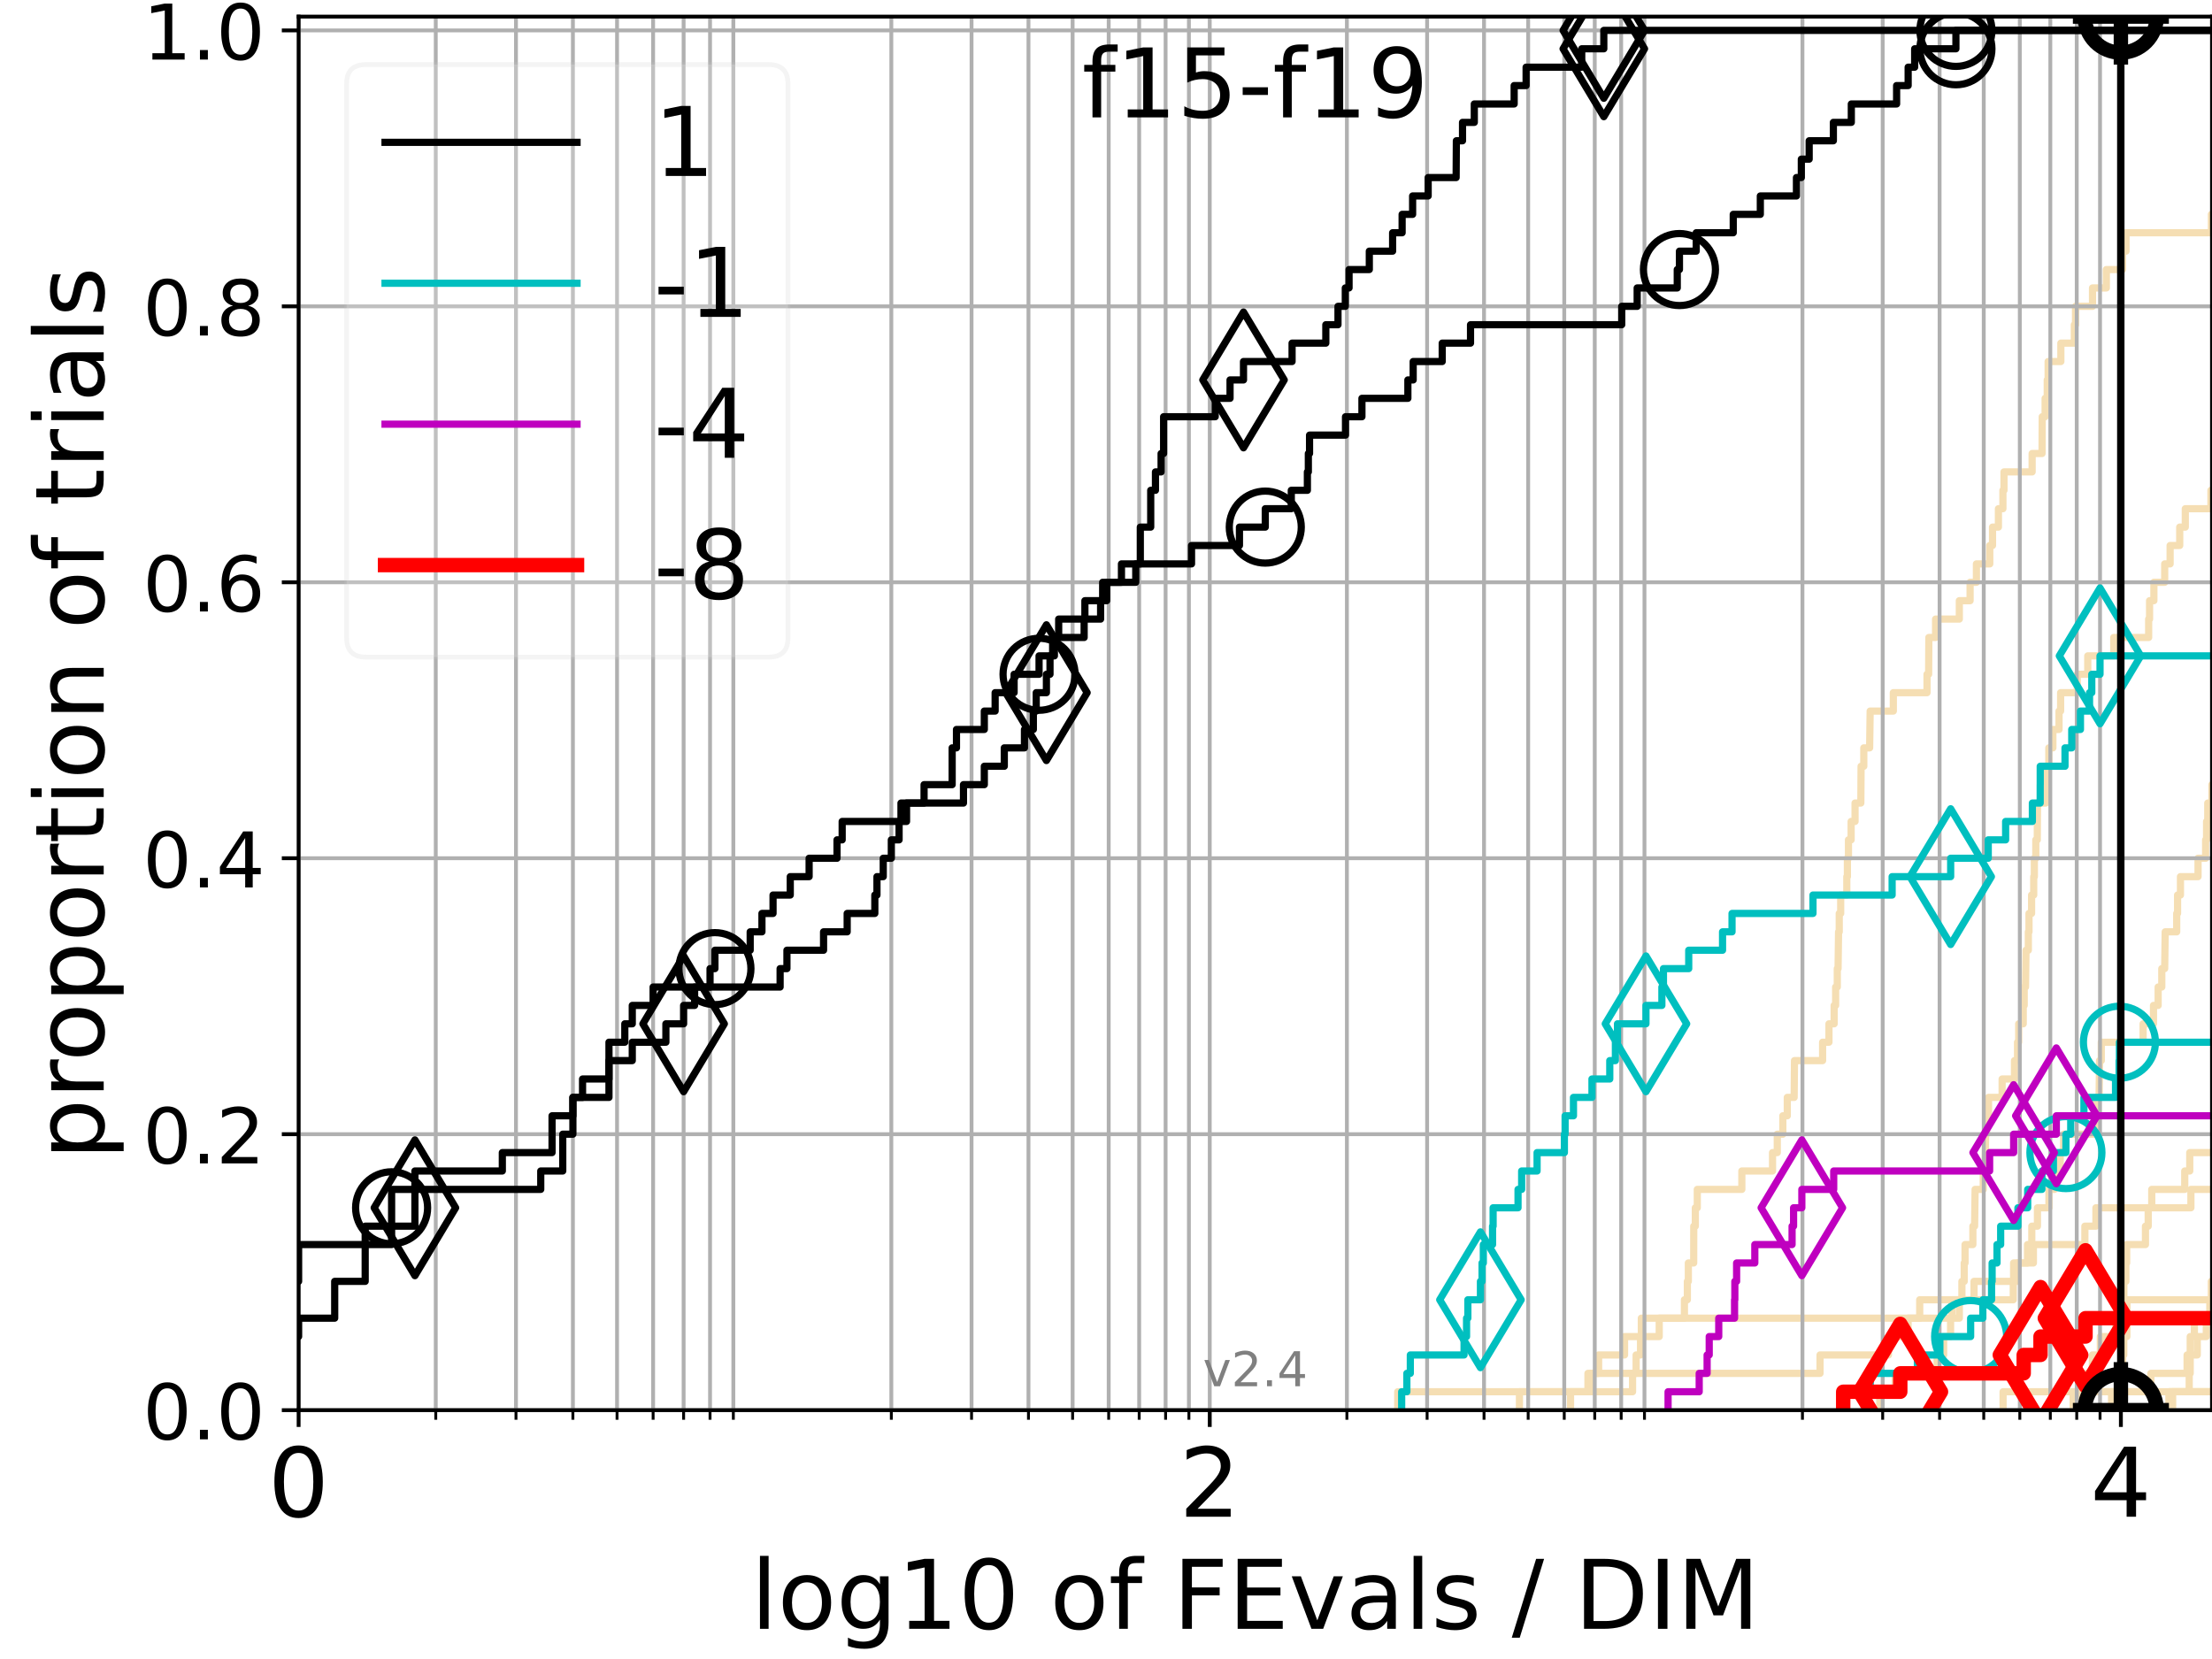 <?xml version="1.0" encoding="utf-8" standalone="no"?>
<!DOCTYPE svg PUBLIC "-//W3C//DTD SVG 1.1//EN"
  "http://www.w3.org/Graphics/SVG/1.1/DTD/svg11.dtd">
<!-- Created with matplotlib (https://matplotlib.org/) -->
<svg height="345.6pt" version="1.1" viewBox="0 0 460.8 345.6" width="460.8pt" xmlns="http://www.w3.org/2000/svg" xmlns:xlink="http://www.w3.org/1999/xlink">
 <defs>
  <style type="text/css">*{stroke-linecap:butt;stroke-linejoin:round;}</style>
 </defs>
 <g id="figure_1">
  <g id="patch_1">
   <path d="M 0 345.6 
L 460.8 345.6 
L 460.8 0 
L 0 0 
z
" style="fill:#ffffff;"/>
  </g>
  <g id="axes_1">
   <g id="patch_2">
    <path d="M 62.208 293.76 
L 460.8 293.76 
L 460.8 3.456 
L 62.208 3.456 
z
" style="fill:#ffffff;"/>
   </g>
   <g id="line2d_1"/>
   <g id="line2d_2">
    <path clip-path="url(#p3927053a79)" style="fill:none;stroke:#f5deb3;stroke-linecap:square;stroke-width:1.5;"/>
   </g>
   <g id="line2d_3"/>
   <g id="line2d_4"/>
   <g id="line2d_5"/>
   <g id="line2d_6"/>
   <g id="line2d_7">
    <path clip-path="url(#p3927053a79)" d="M 417.279 293.76 
L 417.279 289.928 
L 448.062 289.928 
L 448.062 286.095 
L 455.612 286.095 
L 455.612 282.263 
L 456.263 282.263 
L 456.263 278.43 
L 457.129 278.43 
L 457.129 274.598 
L 461.8 274.598 
L 461.8 274.598 
" style="fill:none;stroke:#f5deb3;stroke-linecap:square;stroke-width:1.5;"/>
   </g>
   <g id="line2d_8">
    <path clip-path="url(#p3927053a79)" d="M 439.879 293.76 
L 439.879 289.928 
L 441.648 289.928 
L 441.648 286.095 
L 442.191 286.095 
L 442.191 282.263 
L 442.418 282.263 
L 442.418 278.43 
L 443.067 278.43 
L 443.067 274.598 
L 443.086 274.598 
L 443.086 270.766 
L 461.521 270.766 
L 461.521 266.933 
L 461.8 266.933 
" style="fill:none;stroke:#f5deb3;stroke-linecap:square;stroke-width:1.5;"/>
   </g>
   <g id="line2d_9">
    <path clip-path="url(#p3927053a79)" d="M 291.173 293.76 
L 291.173 289.928 
L 340.092 289.928 
L 340.092 286.095 
L 340.834 286.095 
L 340.834 282.263 
L 341.751 282.263 
L 341.751 278.43 
L 345.644 278.43 
L 345.644 274.598 
L 350.897 274.598 
L 350.897 270.766 
L 351.506 270.766 
L 351.506 266.933 
L 351.712 266.933 
L 351.712 263.101 
L 352.827 263.101 
L 352.842 255.436 
L 353.169 255.436 
L 353.169 251.604 
L 353.577 251.604 
L 353.577 247.771 
L 362.857 247.771 
L 362.857 243.939 
L 369.25 243.939 
L 369.25 240.106 
L 370.24 240.106 
L 370.24 236.274 
L 371.394 236.274 
L 371.394 232.442 
L 372.325 232.442 
L 372.325 228.609 
L 373.755 228.609 
L 373.824 220.944 
L 379.682 220.944 
L 379.682 217.112 
L 381.005 217.112 
L 381.005 213.28 
L 382.086 213.28 
L 382.086 209.447 
L 382.398 209.447 
L 382.398 205.615 
L 382.741 205.615 
L 382.741 201.782 
L 382.903 201.782 
L 383.007 194.118 
L 383.147 194.118 
L 383.147 190.285 
L 383.451 190.285 
L 383.451 186.453 
L 384.722 186.453 
L 384.722 182.621 
L 384.847 182.621 
L 384.847 178.788 
L 385.069 178.788 
L 385.069 174.956 
L 385.624 174.956 
L 385.624 171.123 
L 386.441 171.123 
L 386.441 167.291 
L 387.646 167.291 
L 387.698 159.626 
L 388.264 159.626 
L 388.264 155.794 
L 389.48 155.794 
L 389.588 148.129 
L 394.414 148.129 
L 394.414 144.297 
L 401.433 144.297 
L 401.433 140.464 
L 401.768 140.464 
L 401.816 132.799 
L 403.217 132.799 
L 403.217 128.967 
L 408.162 128.967 
L 408.162 125.135 
L 410.407 125.135 
L 410.407 121.302 
L 411.723 121.302 
L 411.723 117.47 
L 414.504 117.47 
L 414.504 113.637 
L 415.079 113.637 
L 415.079 109.805 
L 416.308 109.805 
L 416.308 105.973 
L 417.244 105.973 
L 417.244 102.14 
L 417.469 102.14 
L 417.469 98.308 
L 423.329 98.308 
L 423.329 94.475 
L 425.395 94.475 
L 425.429 86.811 
L 426.037 86.811 
L 426.037 82.978 
L 426.48 82.978 
L 426.48 79.146 
L 426.662 79.146 
L 426.662 75.313 
L 429.315 75.313 
L 429.315 71.481 
L 432.125 71.481 
L 432.125 67.649 
L 432.365 67.649 
L 432.365 63.816 
L 435.907 63.816 
L 435.907 59.984 
L 438.793 59.984 
L 438.793 56.151 
L 442.158 56.151 
L 442.158 52.319 
L 442.891 52.319 
L 442.891 48.487 
L 460.68 48.487 
L 460.68 44.654 
L 461.8 44.654 
L 461.8 44.654 
" style="fill:none;stroke:#f5deb3;stroke-linecap:square;stroke-width:1.5;"/>
   </g>
   <g id="line2d_10"/>
   <g id="line2d_11">
    <path clip-path="url(#p3927053a79)" style="fill:none;stroke:#f5deb3;stroke-linecap:square;stroke-width:1.5;"/>
   </g>
   <g id="line2d_12"/>
   <g id="line2d_13"/>
   <g id="line2d_14"/>
   <g id="line2d_15"/>
   <g id="line2d_16"/>
   <g id="line2d_17">
    <path clip-path="url(#p3927053a79)" d="M 431.872 293.76 
L 431.872 289.928 
L 434.661 289.928 
L 434.661 286.095 
L 435.882 286.095 
L 435.882 282.263 
L 437.538 282.263 
L 437.538 278.43 
L 440.751 278.43 
L 440.751 274.598 
L 440.9 274.598 
L 440.9 270.766 
L 442.436 270.766 
L 442.436 266.933 
L 442.86 266.933 
L 442.86 263.101 
L 443.027 263.101 
L 443.027 259.268 
L 446.939 259.268 
L 446.939 255.436 
L 447.511 255.436 
L 447.511 251.604 
L 456.406 251.604 
L 456.406 247.771 
L 461.8 247.771 
" style="fill:none;stroke:#f5deb3;stroke-linecap:square;stroke-width:1.5;"/>
   </g>
   <g id="line2d_18"/>
   <g id="line2d_19">
    <path clip-path="url(#p3927053a79)" d="M 451.827 293.76 
L 451.827 289.928 
L 461.8 289.928 
L 461.8 289.928 
" style="fill:none;stroke:#f5deb3;stroke-linecap:square;stroke-width:1.5;"/>
   </g>
   <g id="line2d_20">
    <path clip-path="url(#p3927053a79)" d="M 433.63 293.76 
L 433.63 289.928 
L 433.63 289.928 
L 433.63 289.928 
L 460.8 289.928 
" style="fill:none;stroke:#f5deb3;stroke-linecap:square;stroke-width:1.5;"/>
   </g>
   <g id="line2d_21"/>
   <g id="line2d_22">
    <path clip-path="url(#p3927053a79)" d="M 451.997 293.76 
L 451.997 289.928 
L 461.8 289.928 
" style="fill:none;stroke:#f5deb3;stroke-linecap:square;stroke-width:1.5;"/>
   </g>
   <g id="line2d_23">
    <path clip-path="url(#p3927053a79)" style="fill:none;stroke:#f5deb3;stroke-linecap:square;stroke-width:1.5;"/>
   </g>
   <g id="line2d_24">
    <path clip-path="url(#p3927053a79)" d="M 327.174 293.76 
L 327.174 289.928 
L 330.802 289.928 
L 330.802 286.095 
L 333.021 286.095 
L 333.021 282.263 
L 338.424 282.263 
L 338.424 278.43 
L 341.919 278.43 
L 341.919 274.598 
L 406.618 274.598 
L 406.618 270.766 
L 408.701 270.766 
L 408.701 266.933 
L 409.184 266.933 
L 409.184 263.101 
L 409.355 263.101 
L 409.355 259.268 
L 410.985 259.268 
L 410.985 255.436 
L 411.346 255.436 
L 411.451 247.771 
L 413.148 247.771 
L 413.148 243.939 
L 413.543 243.939 
L 413.638 236.274 
L 413.851 236.274 
L 413.851 232.442 
L 414.246 232.442 
L 414.246 228.609 
L 417.08 228.609 
L 417.08 224.777 
L 419.654 224.777 
L 419.654 220.944 
L 420.291 220.944 
L 420.291 217.112 
L 420.531 217.112 
L 420.531 213.28 
L 421.475 213.28 
L 421.475 209.447 
L 421.677 209.447 
L 421.677 205.615 
L 421.952 205.615 
L 422.054 197.95 
L 422.539 197.95 
L 422.539 194.118 
L 422.678 194.118 
L 422.678 190.285 
L 423.216 190.285 
L 423.216 186.453 
L 423.662 186.453 
L 423.662 182.621 
L 423.792 182.621 
L 423.792 178.788 
L 424.095 178.788 
L 424.095 174.956 
L 424.402 174.956 
L 424.446 167.291 
L 426.181 167.291 
L 426.203 159.626 
L 426.808 159.626 
L 426.808 155.794 
L 427.653 155.794 
L 427.653 151.961 
L 428.933 151.961 
L 428.933 148.129 
L 429.267 148.129 
L 429.267 144.297 
L 432.732 144.297 
L 432.732 140.464 
L 434.919 140.464 
L 434.919 136.632 
L 440.331 136.632 
L 440.331 132.799 
L 447.603 132.799 
L 447.603 128.967 
L 447.794 128.967 
L 447.794 125.135 
L 448.696 125.135 
L 448.696 121.302 
L 450.947 121.302 
L 450.947 117.47 
L 452.075 117.47 
L 452.075 113.637 
L 454.076 113.637 
L 454.076 109.805 
L 455.238 109.805 
L 455.238 105.973 
L 460.583 105.973 
L 460.583 102.14 
L 461.8 102.14 
L 461.8 102.14 
" style="fill:none;stroke:#f5deb3;stroke-linecap:square;stroke-width:1.5;"/>
   </g>
   <g id="line2d_25">
    <path clip-path="url(#p3927053a79)" d="M 452.601 293.76 
L 452.601 289.928 
L 456.051 289.928 
L 456.051 286.095 
L 456.26 286.095 
L 456.26 282.263 
L 457.728 282.263 
L 457.728 278.43 
L 459.615 278.43 
L 459.615 274.598 
L 460.35 274.598 
L 460.35 270.766 
L 460.664 270.766 
L 460.664 266.933 
L 461.548 266.933 
L 461.548 263.101 
L 461.59 263.101 
L 461.59 259.268 
L 461.8 259.268 
" style="fill:none;stroke:#f5deb3;stroke-linecap:square;stroke-width:1.5;"/>
   </g>
   <g id="line2d_26">
    <path clip-path="url(#p3927053a79)" d="M 391.593 293.76 
L 391.593 289.928 
L 394.805 289.928 
L 394.805 286.095 
L 403.54 286.095 
L 403.54 282.263 
L 404.894 282.263 
L 404.894 278.43 
L 406.341 278.43 
L 406.341 274.598 
L 408.167 274.598 
L 408.167 270.766 
L 411.23 270.766 
L 411.23 266.933 
L 419.472 266.933 
L 419.472 263.101 
L 423.595 263.101 
L 423.595 259.268 
L 434.318 259.268 
L 434.318 255.436 
L 436.616 255.436 
L 436.616 251.604 
L 448.249 251.604 
L 448.249 247.771 
L 455.121 247.771 
L 455.121 243.939 
L 456.167 243.939 
L 456.167 240.106 
L 461.8 240.106 
" style="fill:none;stroke:#f5deb3;stroke-linecap:square;stroke-width:1.5;"/>
   </g>
   <g id="line2d_27"/>
   <g id="line2d_28">
    <path clip-path="url(#p3927053a79)" d="M 316.528 293.76 
L 316.528 289.928 
L 331.443 289.928 
L 331.443 286.095 
L 379.147 286.095 
L 379.147 282.263 
L 393.404 282.263 
L 393.404 278.43 
L 397.493 278.43 
L 397.493 274.598 
L 399.91 274.598 
L 399.91 270.766 
L 419.402 270.766 
L 419.402 266.933 
L 420.269 266.933 
L 420.269 263.101 
L 422.371 263.101 
L 422.371 259.268 
L 423.259 259.268 
L 423.259 255.436 
L 424.438 255.436 
L 424.438 251.604 
L 426.836 251.604 
L 426.836 247.771 
L 427.986 247.771 
L 427.986 243.939 
L 429.176 243.939 
L 429.176 240.106 
L 429.879 240.106 
L 429.879 236.274 
L 436.4 236.274 
L 436.4 232.442 
L 436.648 232.442 
L 436.648 228.609 
L 437.283 228.609 
L 437.375 220.944 
L 437.738 220.944 
L 437.738 217.112 
L 446.45 217.112 
L 446.45 213.28 
L 448.612 213.28 
L 448.612 209.447 
L 449.583 209.447 
L 449.583 205.615 
L 450.341 205.615 
L 450.341 201.782 
L 450.943 201.782 
L 451.049 194.118 
L 453.447 194.118 
L 453.447 190.285 
L 453.627 190.285 
L 453.627 186.453 
L 454.228 186.453 
L 454.228 182.621 
L 457.893 182.621 
L 457.893 178.788 
L 459.474 178.788 
L 459.474 174.956 
L 459.669 174.956 
L 459.669 171.123 
L 459.918 171.123 
L 459.918 167.291 
L 460.782 167.291 
L 460.782 163.459 
L 461.8 163.459 
L 461.8 163.459 
" style="fill:none;stroke:#f5deb3;stroke-linecap:square;stroke-width:1.5;"/>
   </g>
   <g id="line2d_29"/>
   <g id="line2d_30"/>
   <g id="matplotlib.axis_1">
    <g id="xtick_1">
     <g id="line2d_31">
      <path clip-path="url(#p3927053a79)" d="M 62.208 293.76 
L 62.208 3.456 
" style="fill:none;stroke:#b0b0b0;stroke-linecap:square;stroke-width:0.8;"/>
     </g>
     <g id="line2d_32">
      <defs>
       <path d="M 0 0 
L 0 3.5 
" id="mc851e30344" style="stroke:#000000;stroke-width:0.8;"/>
      </defs>
      <g>
       <use style="stroke:#000000;stroke-width:0.8;" x="62.208" xlink:href="#mc851e30344" y="293.76"/>
      </g>
     </g>
     <g id="text_1">
      <!-- 0 -->
      <g transform="translate(55.846 315.957)scale(0.2 -0.2)">
       <defs>
        <path d="M 31.781 66.406 
Q 24.172 66.406 20.328 58.906 
Q 16.5 51.422 16.5 36.375 
Q 16.5 21.391 20.328 13.891 
Q 24.172 6.391 31.781 6.391 
Q 39.453 6.391 43.281 13.891 
Q 47.125 21.391 47.125 36.375 
Q 47.125 51.422 43.281 58.906 
Q 39.453 66.406 31.781 66.406 
z
M 31.781 74.219 
Q 44.047 74.219 50.516 64.516 
Q 56.984 54.828 56.984 36.375 
Q 56.984 17.969 50.516 8.266 
Q 44.047 -1.422 31.781 -1.422 
Q 19.531 -1.422 13.062 8.266 
Q 6.594 17.969 6.594 36.375 
Q 6.594 54.828 13.062 64.516 
Q 19.531 74.219 31.781 74.219 
z
" id="DejaVuSans-48"/>
       </defs>
       <use xlink:href="#DejaVuSans-48"/>
      </g>
     </g>
    </g>
    <g id="xtick_2">
     <g id="line2d_33">
      <path clip-path="url(#p3927053a79)" d="M 252.014 293.76 
L 252.014 3.456 
" style="fill:none;stroke:#b0b0b0;stroke-linecap:square;stroke-width:0.8;"/>
     </g>
     <g id="line2d_34">
      <g>
       <use style="stroke:#000000;stroke-width:0.8;" x="252.014" xlink:href="#mc851e30344" y="293.76"/>
      </g>
     </g>
     <g id="text_2">
      <!-- 2 -->
      <g transform="translate(245.651 315.957)scale(0.2 -0.2)">
       <defs>
        <path d="M 19.188 8.297 
L 53.609 8.297 
L 53.609 0 
L 7.328 0 
L 7.328 8.297 
Q 12.938 14.109 22.625 23.891 
Q 32.328 33.688 34.812 36.531 
Q 39.547 41.844 41.422 45.531 
Q 43.312 49.219 43.312 52.781 
Q 43.312 58.594 39.234 62.25 
Q 35.156 65.922 28.609 65.922 
Q 23.969 65.922 18.812 64.312 
Q 13.672 62.703 7.812 59.422 
L 7.812 69.391 
Q 13.766 71.781 18.938 73 
Q 24.125 74.219 28.422 74.219 
Q 39.75 74.219 46.484 68.547 
Q 53.219 62.891 53.219 53.422 
Q 53.219 48.922 51.531 44.891 
Q 49.859 40.875 45.406 35.406 
Q 44.188 33.984 37.641 27.219 
Q 31.109 20.453 19.188 8.297 
z
" id="DejaVuSans-50"/>
       </defs>
       <use xlink:href="#DejaVuSans-50"/>
      </g>
     </g>
    </g>
    <g id="xtick_3">
     <g id="line2d_35">
      <path clip-path="url(#p3927053a79)" d="M 441.819 293.76 
L 441.819 3.456 
" style="fill:none;stroke:#b0b0b0;stroke-linecap:square;stroke-width:0.8;"/>
     </g>
     <g id="line2d_36">
      <g>
       <use style="stroke:#000000;stroke-width:0.8;" x="441.819" xlink:href="#mc851e30344" y="293.76"/>
      </g>
     </g>
     <g id="text_3">
      <!-- 4 -->
      <g transform="translate(435.457 315.957)scale(0.2 -0.2)">
       <defs>
        <path d="M 37.797 64.312 
L 12.891 25.391 
L 37.797 25.391 
z
M 35.203 72.906 
L 47.609 72.906 
L 47.609 25.391 
L 58.016 25.391 
L 58.016 17.188 
L 47.609 17.188 
L 47.609 0 
L 37.797 0 
L 37.797 17.188 
L 4.891 17.188 
L 4.891 26.703 
z
" id="DejaVuSans-52"/>
       </defs>
       <use xlink:href="#DejaVuSans-52"/>
      </g>
     </g>
    </g>
    <g id="xtick_4">
     <g id="line2d_37">
      <path clip-path="url(#p3927053a79)" d="M 90.777 293.76 
L 90.777 3.456 
" style="fill:none;stroke:#b0b0b0;stroke-linecap:square;stroke-width:0.8;"/>
     </g>
     <g id="line2d_38">
      <defs>
       <path d="M 0 0 
L 0 2 
" id="me88143b75c" style="stroke:#000000;stroke-width:0.6;"/>
      </defs>
      <g>
       <use style="stroke:#000000;stroke-width:0.6;" x="90.777" xlink:href="#me88143b75c" y="293.76"/>
      </g>
     </g>
    </g>
    <g id="xtick_5">
     <g id="line2d_39">
      <path clip-path="url(#p3927053a79)" d="M 107.488 293.76 
L 107.488 3.456 
" style="fill:none;stroke:#b0b0b0;stroke-linecap:square;stroke-width:0.8;"/>
     </g>
     <g id="line2d_40">
      <g>
       <use style="stroke:#000000;stroke-width:0.6;" x="107.488" xlink:href="#me88143b75c" y="293.76"/>
      </g>
     </g>
    </g>
    <g id="xtick_6">
     <g id="line2d_41">
      <path clip-path="url(#p3927053a79)" d="M 119.345 293.76 
L 119.345 3.456 
" style="fill:none;stroke:#b0b0b0;stroke-linecap:square;stroke-width:0.8;"/>
     </g>
     <g id="line2d_42">
      <g>
       <use style="stroke:#000000;stroke-width:0.6;" x="119.345" xlink:href="#me88143b75c" y="293.76"/>
      </g>
     </g>
    </g>
    <g id="xtick_7">
     <g id="line2d_43">
      <path clip-path="url(#p3927053a79)" d="M 128.542 293.76 
L 128.542 3.456 
" style="fill:none;stroke:#b0b0b0;stroke-linecap:square;stroke-width:0.8;"/>
     </g>
     <g id="line2d_44">
      <g>
       <use style="stroke:#000000;stroke-width:0.6;" x="128.542" xlink:href="#me88143b75c" y="293.76"/>
      </g>
     </g>
    </g>
    <g id="xtick_8">
     <g id="line2d_45">
      <path clip-path="url(#p3927053a79)" d="M 136.057 293.76 
L 136.057 3.456 
" style="fill:none;stroke:#b0b0b0;stroke-linecap:square;stroke-width:0.8;"/>
     </g>
     <g id="line2d_46">
      <g>
       <use style="stroke:#000000;stroke-width:0.6;" x="136.057" xlink:href="#me88143b75c" y="293.76"/>
      </g>
     </g>
    </g>
    <g id="xtick_9">
     <g id="line2d_47">
      <path clip-path="url(#p3927053a79)" d="M 142.41 293.76 
L 142.41 3.456 
" style="fill:none;stroke:#b0b0b0;stroke-linecap:square;stroke-width:0.8;"/>
     </g>
     <g id="line2d_48">
      <g>
       <use style="stroke:#000000;stroke-width:0.6;" x="142.41" xlink:href="#me88143b75c" y="293.76"/>
      </g>
     </g>
    </g>
    <g id="xtick_10">
     <g id="line2d_49">
      <path clip-path="url(#p3927053a79)" d="M 147.914 293.76 
L 147.914 3.456 
" style="fill:none;stroke:#b0b0b0;stroke-linecap:square;stroke-width:0.8;"/>
     </g>
     <g id="line2d_50">
      <g>
       <use style="stroke:#000000;stroke-width:0.6;" x="147.914" xlink:href="#me88143b75c" y="293.76"/>
      </g>
     </g>
    </g>
    <g id="xtick_11">
     <g id="line2d_51">
      <path clip-path="url(#p3927053a79)" d="M 152.768 293.76 
L 152.768 3.456 
" style="fill:none;stroke:#b0b0b0;stroke-linecap:square;stroke-width:0.8;"/>
     </g>
     <g id="line2d_52">
      <g>
       <use style="stroke:#000000;stroke-width:0.6;" x="152.768" xlink:href="#me88143b75c" y="293.76"/>
      </g>
     </g>
    </g>
    <g id="xtick_12">
     <g id="line2d_53">
      <path clip-path="url(#p3927053a79)" d="M 185.679 293.76 
L 185.679 3.456 
" style="fill:none;stroke:#b0b0b0;stroke-linecap:square;stroke-width:0.8;"/>
     </g>
     <g id="line2d_54">
      <g>
       <use style="stroke:#000000;stroke-width:0.6;" x="185.679" xlink:href="#me88143b75c" y="293.76"/>
      </g>
     </g>
    </g>
    <g id="xtick_13">
     <g id="line2d_55">
      <path clip-path="url(#p3927053a79)" d="M 202.391 293.76 
L 202.391 3.456 
" style="fill:none;stroke:#b0b0b0;stroke-linecap:square;stroke-width:0.8;"/>
     </g>
     <g id="line2d_56">
      <g>
       <use style="stroke:#000000;stroke-width:0.6;" x="202.391" xlink:href="#me88143b75c" y="293.76"/>
      </g>
     </g>
    </g>
    <g id="xtick_14">
     <g id="line2d_57">
      <path clip-path="url(#p3927053a79)" d="M 214.248 293.76 
L 214.248 3.456 
" style="fill:none;stroke:#b0b0b0;stroke-linecap:square;stroke-width:0.8;"/>
     </g>
     <g id="line2d_58">
      <g>
       <use style="stroke:#000000;stroke-width:0.6;" x="214.248" xlink:href="#me88143b75c" y="293.76"/>
      </g>
     </g>
    </g>
    <g id="xtick_15">
     <g id="line2d_59">
      <path clip-path="url(#p3927053a79)" d="M 223.445 293.76 
L 223.445 3.456 
" style="fill:none;stroke:#b0b0b0;stroke-linecap:square;stroke-width:0.8;"/>
     </g>
     <g id="line2d_60">
      <g>
       <use style="stroke:#000000;stroke-width:0.6;" x="223.445" xlink:href="#me88143b75c" y="293.76"/>
      </g>
     </g>
    </g>
    <g id="xtick_16">
     <g id="line2d_61">
      <path clip-path="url(#p3927053a79)" d="M 230.96 293.76 
L 230.96 3.456 
" style="fill:none;stroke:#b0b0b0;stroke-linecap:square;stroke-width:0.8;"/>
     </g>
     <g id="line2d_62">
      <g>
       <use style="stroke:#000000;stroke-width:0.6;" x="230.96" xlink:href="#me88143b75c" y="293.76"/>
      </g>
     </g>
    </g>
    <g id="xtick_17">
     <g id="line2d_63">
      <path clip-path="url(#p3927053a79)" d="M 237.313 293.76 
L 237.313 3.456 
" style="fill:none;stroke:#b0b0b0;stroke-linecap:square;stroke-width:0.8;"/>
     </g>
     <g id="line2d_64">
      <g>
       <use style="stroke:#000000;stroke-width:0.6;" x="237.313" xlink:href="#me88143b75c" y="293.76"/>
      </g>
     </g>
    </g>
    <g id="xtick_18">
     <g id="line2d_65">
      <path clip-path="url(#p3927053a79)" d="M 242.817 293.76 
L 242.817 3.456 
" style="fill:none;stroke:#b0b0b0;stroke-linecap:square;stroke-width:0.8;"/>
     </g>
     <g id="line2d_66">
      <g>
       <use style="stroke:#000000;stroke-width:0.6;" x="242.817" xlink:href="#me88143b75c" y="293.76"/>
      </g>
     </g>
    </g>
    <g id="xtick_19">
     <g id="line2d_67">
      <path clip-path="url(#p3927053a79)" d="M 247.671 293.76 
L 247.671 3.456 
" style="fill:none;stroke:#b0b0b0;stroke-linecap:square;stroke-width:0.8;"/>
     </g>
     <g id="line2d_68">
      <g>
       <use style="stroke:#000000;stroke-width:0.6;" x="247.671" xlink:href="#me88143b75c" y="293.76"/>
      </g>
     </g>
    </g>
    <g id="xtick_20">
     <g id="line2d_69">
      <path clip-path="url(#p3927053a79)" d="M 280.582 293.76 
L 280.582 3.456 
" style="fill:none;stroke:#b0b0b0;stroke-linecap:square;stroke-width:0.8;"/>
     </g>
     <g id="line2d_70">
      <g>
       <use style="stroke:#000000;stroke-width:0.6;" x="280.582" xlink:href="#me88143b75c" y="293.76"/>
      </g>
     </g>
    </g>
    <g id="xtick_21">
     <g id="line2d_71">
      <path clip-path="url(#p3927053a79)" d="M 297.294 293.76 
L 297.294 3.456 
" style="fill:none;stroke:#b0b0b0;stroke-linecap:square;stroke-width:0.8;"/>
     </g>
     <g id="line2d_72">
      <g>
       <use style="stroke:#000000;stroke-width:0.6;" x="297.294" xlink:href="#me88143b75c" y="293.76"/>
      </g>
     </g>
    </g>
    <g id="xtick_22">
     <g id="line2d_73">
      <path clip-path="url(#p3927053a79)" d="M 309.151 293.76 
L 309.151 3.456 
" style="fill:none;stroke:#b0b0b0;stroke-linecap:square;stroke-width:0.8;"/>
     </g>
     <g id="line2d_74">
      <g>
       <use style="stroke:#000000;stroke-width:0.6;" x="309.151" xlink:href="#me88143b75c" y="293.76"/>
      </g>
     </g>
    </g>
    <g id="xtick_23">
     <g id="line2d_75">
      <path clip-path="url(#p3927053a79)" d="M 318.348 293.76 
L 318.348 3.456 
" style="fill:none;stroke:#b0b0b0;stroke-linecap:square;stroke-width:0.8;"/>
     </g>
     <g id="line2d_76">
      <g>
       <use style="stroke:#000000;stroke-width:0.6;" x="318.348" xlink:href="#me88143b75c" y="293.76"/>
      </g>
     </g>
    </g>
    <g id="xtick_24">
     <g id="line2d_77">
      <path clip-path="url(#p3927053a79)" d="M 325.862 293.76 
L 325.862 3.456 
" style="fill:none;stroke:#b0b0b0;stroke-linecap:square;stroke-width:0.8;"/>
     </g>
     <g id="line2d_78">
      <g>
       <use style="stroke:#000000;stroke-width:0.6;" x="325.862" xlink:href="#me88143b75c" y="293.76"/>
      </g>
     </g>
    </g>
    <g id="xtick_25">
     <g id="line2d_79">
      <path clip-path="url(#p3927053a79)" d="M 332.216 293.76 
L 332.216 3.456 
" style="fill:none;stroke:#b0b0b0;stroke-linecap:square;stroke-width:0.8;"/>
     </g>
     <g id="line2d_80">
      <g>
       <use style="stroke:#000000;stroke-width:0.6;" x="332.216" xlink:href="#me88143b75c" y="293.76"/>
      </g>
     </g>
    </g>
    <g id="xtick_26">
     <g id="line2d_81">
      <path clip-path="url(#p3927053a79)" d="M 337.72 293.76 
L 337.72 3.456 
" style="fill:none;stroke:#b0b0b0;stroke-linecap:square;stroke-width:0.8;"/>
     </g>
     <g id="line2d_82">
      <g>
       <use style="stroke:#000000;stroke-width:0.6;" x="337.72" xlink:href="#me88143b75c" y="293.76"/>
      </g>
     </g>
    </g>
    <g id="xtick_27">
     <g id="line2d_83">
      <path clip-path="url(#p3927053a79)" d="M 342.574 293.76 
L 342.574 3.456 
" style="fill:none;stroke:#b0b0b0;stroke-linecap:square;stroke-width:0.8;"/>
     </g>
     <g id="line2d_84">
      <g>
       <use style="stroke:#000000;stroke-width:0.6;" x="342.574" xlink:href="#me88143b75c" y="293.76"/>
      </g>
     </g>
    </g>
    <g id="xtick_28">
     <g id="line2d_85">
      <path clip-path="url(#p3927053a79)" d="M 375.485 293.76 
L 375.485 3.456 
" style="fill:none;stroke:#b0b0b0;stroke-linecap:square;stroke-width:0.8;"/>
     </g>
     <g id="line2d_86">
      <g>
       <use style="stroke:#000000;stroke-width:0.6;" x="375.485" xlink:href="#me88143b75c" y="293.76"/>
      </g>
     </g>
    </g>
    <g id="xtick_29">
     <g id="line2d_87">
      <path clip-path="url(#p3927053a79)" d="M 392.197 293.76 
L 392.197 3.456 
" style="fill:none;stroke:#b0b0b0;stroke-linecap:square;stroke-width:0.8;"/>
     </g>
     <g id="line2d_88">
      <g>
       <use style="stroke:#000000;stroke-width:0.6;" x="392.197" xlink:href="#me88143b75c" y="293.76"/>
      </g>
     </g>
    </g>
    <g id="xtick_30">
     <g id="line2d_89">
      <path clip-path="url(#p3927053a79)" d="M 404.054 293.76 
L 404.054 3.456 
" style="fill:none;stroke:#b0b0b0;stroke-linecap:square;stroke-width:0.8;"/>
     </g>
     <g id="line2d_90">
      <g>
       <use style="stroke:#000000;stroke-width:0.6;" x="404.054" xlink:href="#me88143b75c" y="293.76"/>
      </g>
     </g>
    </g>
    <g id="xtick_31">
     <g id="line2d_91">
      <path clip-path="url(#p3927053a79)" d="M 413.251 293.76 
L 413.251 3.456 
" style="fill:none;stroke:#b0b0b0;stroke-linecap:square;stroke-width:0.8;"/>
     </g>
     <g id="line2d_92">
      <g>
       <use style="stroke:#000000;stroke-width:0.6;" x="413.251" xlink:href="#me88143b75c" y="293.76"/>
      </g>
     </g>
    </g>
    <g id="xtick_32">
     <g id="line2d_93">
      <path clip-path="url(#p3927053a79)" d="M 420.765 293.76 
L 420.765 3.456 
" style="fill:none;stroke:#b0b0b0;stroke-linecap:square;stroke-width:0.8;"/>
     </g>
     <g id="line2d_94">
      <g>
       <use style="stroke:#000000;stroke-width:0.6;" x="420.765" xlink:href="#me88143b75c" y="293.76"/>
      </g>
     </g>
    </g>
    <g id="xtick_33">
     <g id="line2d_95">
      <path clip-path="url(#p3927053a79)" d="M 427.119 293.76 
L 427.119 3.456 
" style="fill:none;stroke:#b0b0b0;stroke-linecap:square;stroke-width:0.8;"/>
     </g>
     <g id="line2d_96">
      <g>
       <use style="stroke:#000000;stroke-width:0.6;" x="427.119" xlink:href="#me88143b75c" y="293.76"/>
      </g>
     </g>
    </g>
    <g id="xtick_34">
     <g id="line2d_97">
      <path clip-path="url(#p3927053a79)" d="M 432.622 293.76 
L 432.622 3.456 
" style="fill:none;stroke:#b0b0b0;stroke-linecap:square;stroke-width:0.8;"/>
     </g>
     <g id="line2d_98">
      <g>
       <use style="stroke:#000000;stroke-width:0.6;" x="432.622" xlink:href="#me88143b75c" y="293.76"/>
      </g>
     </g>
    </g>
    <g id="xtick_35">
     <g id="line2d_99">
      <path clip-path="url(#p3927053a79)" d="M 437.477 293.76 
L 437.477 3.456 
" style="fill:none;stroke:#b0b0b0;stroke-linecap:square;stroke-width:0.8;"/>
     </g>
     <g id="line2d_100">
      <g>
       <use style="stroke:#000000;stroke-width:0.6;" x="437.477" xlink:href="#me88143b75c" y="293.76"/>
      </g>
     </g>
    </g>
    <g id="text_4">
     <!-- log10 of FEvals / DIM -->
     <g transform="translate(156.431 339.313)scale(0.2 -0.2)">
      <defs>
       <path d="M 9.422 75.984 
L 18.406 75.984 
L 18.406 0 
L 9.422 0 
z
" id="DejaVuSans-108"/>
       <path d="M 30.609 48.391 
Q 23.391 48.391 19.188 42.75 
Q 14.984 37.109 14.984 27.297 
Q 14.984 17.484 19.156 11.844 
Q 23.344 6.203 30.609 6.203 
Q 37.797 6.203 41.984 11.859 
Q 46.188 17.531 46.188 27.297 
Q 46.188 37.016 41.984 42.703 
Q 37.797 48.391 30.609 48.391 
z
M 30.609 56 
Q 42.328 56 49.016 48.375 
Q 55.719 40.766 55.719 27.297 
Q 55.719 13.875 49.016 6.219 
Q 42.328 -1.422 30.609 -1.422 
Q 18.844 -1.422 12.172 6.219 
Q 5.516 13.875 5.516 27.297 
Q 5.516 40.766 12.172 48.375 
Q 18.844 56 30.609 56 
z
" id="DejaVuSans-111"/>
       <path d="M 45.406 27.984 
Q 45.406 37.75 41.375 43.109 
Q 37.359 48.484 30.078 48.484 
Q 22.859 48.484 18.828 43.109 
Q 14.797 37.75 14.797 27.984 
Q 14.797 18.266 18.828 12.891 
Q 22.859 7.516 30.078 7.516 
Q 37.359 7.516 41.375 12.891 
Q 45.406 18.266 45.406 27.984 
z
M 54.391 6.781 
Q 54.391 -7.172 48.188 -13.984 
Q 42 -20.797 29.203 -20.797 
Q 24.469 -20.797 20.266 -20.094 
Q 16.062 -19.391 12.109 -17.922 
L 12.109 -9.188 
Q 16.062 -11.328 19.922 -12.344 
Q 23.781 -13.375 27.781 -13.375 
Q 36.625 -13.375 41.016 -8.766 
Q 45.406 -4.156 45.406 5.172 
L 45.406 9.625 
Q 42.625 4.781 38.281 2.391 
Q 33.938 0 27.875 0 
Q 17.828 0 11.672 7.656 
Q 5.516 15.328 5.516 27.984 
Q 5.516 40.672 11.672 48.328 
Q 17.828 56 27.875 56 
Q 33.938 56 38.281 53.609 
Q 42.625 51.219 45.406 46.391 
L 45.406 54.688 
L 54.391 54.688 
z
" id="DejaVuSans-103"/>
       <path d="M 12.406 8.297 
L 28.516 8.297 
L 28.516 63.922 
L 10.984 60.406 
L 10.984 69.391 
L 28.422 72.906 
L 38.281 72.906 
L 38.281 8.297 
L 54.391 8.297 
L 54.391 0 
L 12.406 0 
z
" id="DejaVuSans-49"/>
       <path id="DejaVuSans-32"/>
       <path d="M 37.109 75.984 
L 37.109 68.5 
L 28.516 68.5 
Q 23.688 68.5 21.797 66.547 
Q 19.922 64.594 19.922 59.516 
L 19.922 54.688 
L 34.719 54.688 
L 34.719 47.703 
L 19.922 47.703 
L 19.922 0 
L 10.891 0 
L 10.891 47.703 
L 2.297 47.703 
L 2.297 54.688 
L 10.891 54.688 
L 10.891 58.5 
Q 10.891 67.625 15.141 71.797 
Q 19.391 75.984 28.609 75.984 
z
" id="DejaVuSans-102"/>
       <path d="M 9.812 72.906 
L 51.703 72.906 
L 51.703 64.594 
L 19.672 64.594 
L 19.672 43.109 
L 48.578 43.109 
L 48.578 34.812 
L 19.672 34.812 
L 19.672 0 
L 9.812 0 
z
" id="DejaVuSans-70"/>
       <path d="M 9.812 72.906 
L 55.906 72.906 
L 55.906 64.594 
L 19.672 64.594 
L 19.672 43.016 
L 54.391 43.016 
L 54.391 34.719 
L 19.672 34.719 
L 19.672 8.297 
L 56.781 8.297 
L 56.781 0 
L 9.812 0 
z
" id="DejaVuSans-69"/>
       <path d="M 2.984 54.688 
L 12.5 54.688 
L 29.594 8.797 
L 46.688 54.688 
L 56.203 54.688 
L 35.688 0 
L 23.484 0 
z
" id="DejaVuSans-118"/>
       <path d="M 34.281 27.484 
Q 23.391 27.484 19.188 25 
Q 14.984 22.516 14.984 16.5 
Q 14.984 11.719 18.141 8.906 
Q 21.297 6.109 26.703 6.109 
Q 34.188 6.109 38.703 11.406 
Q 43.219 16.703 43.219 25.484 
L 43.219 27.484 
z
M 52.203 31.203 
L 52.203 0 
L 43.219 0 
L 43.219 8.297 
Q 40.141 3.328 35.547 0.953 
Q 30.953 -1.422 24.312 -1.422 
Q 15.922 -1.422 10.953 3.297 
Q 6 8.016 6 15.922 
Q 6 25.141 12.172 29.828 
Q 18.359 34.516 30.609 34.516 
L 43.219 34.516 
L 43.219 35.406 
Q 43.219 41.609 39.141 45 
Q 35.062 48.391 27.688 48.391 
Q 23 48.391 18.547 47.266 
Q 14.109 46.141 10.016 43.891 
L 10.016 52.203 
Q 14.938 54.109 19.578 55.047 
Q 24.219 56 28.609 56 
Q 40.484 56 46.344 49.844 
Q 52.203 43.703 52.203 31.203 
z
" id="DejaVuSans-97"/>
       <path d="M 44.281 53.078 
L 44.281 44.578 
Q 40.484 46.531 36.375 47.5 
Q 32.281 48.484 27.875 48.484 
Q 21.188 48.484 17.844 46.438 
Q 14.5 44.391 14.5 40.281 
Q 14.5 37.156 16.891 35.375 
Q 19.281 33.594 26.516 31.984 
L 29.594 31.297 
Q 39.156 29.25 43.188 25.516 
Q 47.219 21.781 47.219 15.094 
Q 47.219 7.469 41.188 3.016 
Q 35.156 -1.422 24.609 -1.422 
Q 20.219 -1.422 15.453 -0.562 
Q 10.688 0.297 5.422 2 
L 5.422 11.281 
Q 10.406 8.688 15.234 7.391 
Q 20.062 6.109 24.812 6.109 
Q 31.156 6.109 34.562 8.281 
Q 37.984 10.453 37.984 14.406 
Q 37.984 18.062 35.516 20.016 
Q 33.062 21.969 24.703 23.781 
L 21.578 24.516 
Q 13.234 26.266 9.516 29.906 
Q 5.812 33.547 5.812 39.891 
Q 5.812 47.609 11.281 51.797 
Q 16.75 56 26.812 56 
Q 31.781 56 36.172 55.266 
Q 40.578 54.547 44.281 53.078 
z
" id="DejaVuSans-115"/>
       <path d="M 25.391 72.906 
L 33.688 72.906 
L 8.297 -9.281 
L 0 -9.281 
z
" id="DejaVuSans-47"/>
       <path d="M 19.672 64.797 
L 19.672 8.109 
L 31.594 8.109 
Q 46.688 8.109 53.688 14.938 
Q 60.688 21.781 60.688 36.531 
Q 60.688 51.172 53.688 57.984 
Q 46.688 64.797 31.594 64.797 
z
M 9.812 72.906 
L 30.078 72.906 
Q 51.266 72.906 61.172 64.094 
Q 71.094 55.281 71.094 36.531 
Q 71.094 17.672 61.125 8.828 
Q 51.172 0 30.078 0 
L 9.812 0 
z
" id="DejaVuSans-68"/>
       <path d="M 9.812 72.906 
L 19.672 72.906 
L 19.672 0 
L 9.812 0 
z
" id="DejaVuSans-73"/>
       <path d="M 9.812 72.906 
L 24.516 72.906 
L 43.109 23.297 
L 61.812 72.906 
L 76.516 72.906 
L 76.516 0 
L 66.891 0 
L 66.891 64.016 
L 48.094 14.016 
L 38.188 14.016 
L 19.391 64.016 
L 19.391 0 
L 9.812 0 
z
" id="DejaVuSans-77"/>
      </defs>
      <use xlink:href="#DejaVuSans-108"/>
      <use x="27.783" xlink:href="#DejaVuSans-111"/>
      <use x="88.965" xlink:href="#DejaVuSans-103"/>
      <use x="152.441" xlink:href="#DejaVuSans-49"/>
      <use x="216.064" xlink:href="#DejaVuSans-48"/>
      <use x="279.688" xlink:href="#DejaVuSans-32"/>
      <use x="311.475" xlink:href="#DejaVuSans-111"/>
      <use x="372.656" xlink:href="#DejaVuSans-102"/>
      <use x="407.861" xlink:href="#DejaVuSans-32"/>
      <use x="439.648" xlink:href="#DejaVuSans-70"/>
      <use x="497.168" xlink:href="#DejaVuSans-69"/>
      <use x="560.352" xlink:href="#DejaVuSans-118"/>
      <use x="619.531" xlink:href="#DejaVuSans-97"/>
      <use x="680.811" xlink:href="#DejaVuSans-108"/>
      <use x="708.594" xlink:href="#DejaVuSans-115"/>
      <use x="760.693" xlink:href="#DejaVuSans-32"/>
      <use x="792.48" xlink:href="#DejaVuSans-47"/>
      <use x="826.172" xlink:href="#DejaVuSans-32"/>
      <use x="857.959" xlink:href="#DejaVuSans-68"/>
      <use x="934.961" xlink:href="#DejaVuSans-73"/>
      <use x="964.453" xlink:href="#DejaVuSans-77"/>
     </g>
    </g>
   </g>
   <g id="matplotlib.axis_2">
    <g id="ytick_1">
     <g id="line2d_101">
      <path clip-path="url(#p3927053a79)" d="M 62.208 293.76 
L 460.8 293.76 
" style="fill:none;stroke:#b0b0b0;stroke-linecap:square;stroke-width:0.8;"/>
     </g>
     <g id="line2d_102">
      <defs>
       <path d="M 0 0 
L -3.5 0 
" id="m6a526cffb2" style="stroke:#000000;stroke-width:0.8;"/>
      </defs>
      <g>
       <use style="stroke:#000000;stroke-width:0.8;" x="62.208" xlink:href="#m6a526cffb2" y="293.76"/>
      </g>
     </g>
     <g id="text_5">
      <!-- 0.0 -->
      <g transform="translate(29.763 299.839)scale(0.16 -0.16)">
       <defs>
        <path d="M 10.688 12.406 
L 21 12.406 
L 21 0 
L 10.688 0 
z
" id="DejaVuSans-46"/>
       </defs>
       <use xlink:href="#DejaVuSans-48"/>
       <use x="63.623" xlink:href="#DejaVuSans-46"/>
       <use x="95.41" xlink:href="#DejaVuSans-48"/>
      </g>
     </g>
    </g>
    <g id="ytick_2">
     <g id="line2d_103">
      <path clip-path="url(#p3927053a79)" d="M 62.208 236.274 
L 460.8 236.274 
" style="fill:none;stroke:#b0b0b0;stroke-linecap:square;stroke-width:0.8;"/>
     </g>
     <g id="line2d_104">
      <g>
       <use style="stroke:#000000;stroke-width:0.8;" x="62.208" xlink:href="#m6a526cffb2" y="236.274"/>
      </g>
     </g>
     <g id="text_6">
      <!-- 0.2 -->
      <g transform="translate(29.763 242.353)scale(0.16 -0.16)">
       <use xlink:href="#DejaVuSans-48"/>
       <use x="63.623" xlink:href="#DejaVuSans-46"/>
       <use x="95.41" xlink:href="#DejaVuSans-50"/>
      </g>
     </g>
    </g>
    <g id="ytick_3">
     <g id="line2d_105">
      <path clip-path="url(#p3927053a79)" d="M 62.208 178.788 
L 460.8 178.788 
" style="fill:none;stroke:#b0b0b0;stroke-linecap:square;stroke-width:0.8;"/>
     </g>
     <g id="line2d_106">
      <g>
       <use style="stroke:#000000;stroke-width:0.8;" x="62.208" xlink:href="#m6a526cffb2" y="178.788"/>
      </g>
     </g>
     <g id="text_7">
      <!-- 0.4 -->
      <g transform="translate(29.763 184.867)scale(0.16 -0.16)">
       <use xlink:href="#DejaVuSans-48"/>
       <use x="63.623" xlink:href="#DejaVuSans-46"/>
       <use x="95.41" xlink:href="#DejaVuSans-52"/>
      </g>
     </g>
    </g>
    <g id="ytick_4">
     <g id="line2d_107">
      <path clip-path="url(#p3927053a79)" d="M 62.208 121.302 
L 460.8 121.302 
" style="fill:none;stroke:#b0b0b0;stroke-linecap:square;stroke-width:0.8;"/>
     </g>
     <g id="line2d_108">
      <g>
       <use style="stroke:#000000;stroke-width:0.8;" x="62.208" xlink:href="#m6a526cffb2" y="121.302"/>
      </g>
     </g>
     <g id="text_8">
      <!-- 0.6 -->
      <g transform="translate(29.763 127.381)scale(0.16 -0.16)">
       <defs>
        <path d="M 33.016 40.375 
Q 26.375 40.375 22.484 35.828 
Q 18.609 31.297 18.609 23.391 
Q 18.609 15.531 22.484 10.953 
Q 26.375 6.391 33.016 6.391 
Q 39.656 6.391 43.531 10.953 
Q 47.406 15.531 47.406 23.391 
Q 47.406 31.297 43.531 35.828 
Q 39.656 40.375 33.016 40.375 
z
M 52.594 71.297 
L 52.594 62.312 
Q 48.875 64.062 45.094 64.984 
Q 41.312 65.922 37.594 65.922 
Q 27.828 65.922 22.672 59.328 
Q 17.531 52.734 16.797 39.406 
Q 19.672 43.656 24.016 45.922 
Q 28.375 48.188 33.594 48.188 
Q 44.578 48.188 50.953 41.516 
Q 57.328 34.859 57.328 23.391 
Q 57.328 12.156 50.688 5.359 
Q 44.047 -1.422 33.016 -1.422 
Q 20.359 -1.422 13.672 8.266 
Q 6.984 17.969 6.984 36.375 
Q 6.984 53.656 15.188 63.938 
Q 23.391 74.219 37.203 74.219 
Q 40.922 74.219 44.703 73.484 
Q 48.484 72.75 52.594 71.297 
z
" id="DejaVuSans-54"/>
       </defs>
       <use xlink:href="#DejaVuSans-48"/>
       <use x="63.623" xlink:href="#DejaVuSans-46"/>
       <use x="95.41" xlink:href="#DejaVuSans-54"/>
      </g>
     </g>
    </g>
    <g id="ytick_5">
     <g id="line2d_109">
      <path clip-path="url(#p3927053a79)" d="M 62.208 63.816 
L 460.8 63.816 
" style="fill:none;stroke:#b0b0b0;stroke-linecap:square;stroke-width:0.8;"/>
     </g>
     <g id="line2d_110">
      <g>
       <use style="stroke:#000000;stroke-width:0.8;" x="62.208" xlink:href="#m6a526cffb2" y="63.816"/>
      </g>
     </g>
     <g id="text_9">
      <!-- 0.8 -->
      <g transform="translate(29.763 69.895)scale(0.16 -0.16)">
       <defs>
        <path d="M 31.781 34.625 
Q 24.75 34.625 20.719 30.859 
Q 16.703 27.094 16.703 20.516 
Q 16.703 13.922 20.719 10.156 
Q 24.75 6.391 31.781 6.391 
Q 38.812 6.391 42.859 10.172 
Q 46.922 13.969 46.922 20.516 
Q 46.922 27.094 42.891 30.859 
Q 38.875 34.625 31.781 34.625 
z
M 21.922 38.812 
Q 15.578 40.375 12.031 44.719 
Q 8.5 49.078 8.5 55.328 
Q 8.5 64.062 14.719 69.141 
Q 20.953 74.219 31.781 74.219 
Q 42.672 74.219 48.875 69.141 
Q 55.078 64.062 55.078 55.328 
Q 55.078 49.078 51.531 44.719 
Q 48 40.375 41.703 38.812 
Q 48.828 37.156 52.797 32.312 
Q 56.781 27.484 56.781 20.516 
Q 56.781 9.906 50.312 4.234 
Q 43.844 -1.422 31.781 -1.422 
Q 19.734 -1.422 13.25 4.234 
Q 6.781 9.906 6.781 20.516 
Q 6.781 27.484 10.781 32.312 
Q 14.797 37.156 21.922 38.812 
z
M 18.312 54.391 
Q 18.312 48.734 21.844 45.562 
Q 25.391 42.391 31.781 42.391 
Q 38.141 42.391 41.719 45.562 
Q 45.312 48.734 45.312 54.391 
Q 45.312 60.062 41.719 63.234 
Q 38.141 66.406 31.781 66.406 
Q 25.391 66.406 21.844 63.234 
Q 18.312 60.062 18.312 54.391 
z
" id="DejaVuSans-56"/>
       </defs>
       <use xlink:href="#DejaVuSans-48"/>
       <use x="63.623" xlink:href="#DejaVuSans-46"/>
       <use x="95.41" xlink:href="#DejaVuSans-56"/>
      </g>
     </g>
    </g>
    <g id="ytick_6">
     <g id="line2d_111">
      <path clip-path="url(#p3927053a79)" d="M 62.208 6.33 
L 460.8 6.33 
" style="fill:none;stroke:#b0b0b0;stroke-linecap:square;stroke-width:0.8;"/>
     </g>
     <g id="line2d_112">
      <g>
       <use style="stroke:#000000;stroke-width:0.8;" x="62.208" xlink:href="#m6a526cffb2" y="6.33"/>
      </g>
     </g>
     <g id="text_10">
      <!-- 1.0 -->
      <g transform="translate(29.763 12.409)scale(0.16 -0.16)">
       <use xlink:href="#DejaVuSans-49"/>
       <use x="63.623" xlink:href="#DejaVuSans-46"/>
       <use x="95.41" xlink:href="#DejaVuSans-48"/>
      </g>
     </g>
    </g>
    <g id="text_11">
     <!-- proportion of trials -->
     <g transform="translate(21.604 241.614)rotate(-90)scale(0.2 -0.2)">
      <defs>
       <path d="M 18.109 8.203 
L 18.109 -20.797 
L 9.078 -20.797 
L 9.078 54.688 
L 18.109 54.688 
L 18.109 46.391 
Q 20.953 51.266 25.266 53.625 
Q 29.594 56 35.594 56 
Q 45.562 56 51.781 48.094 
Q 58.016 40.188 58.016 27.297 
Q 58.016 14.406 51.781 6.484 
Q 45.562 -1.422 35.594 -1.422 
Q 29.594 -1.422 25.266 0.953 
Q 20.953 3.328 18.109 8.203 
z
M 48.688 27.297 
Q 48.688 37.203 44.609 42.844 
Q 40.531 48.484 33.406 48.484 
Q 26.266 48.484 22.188 42.844 
Q 18.109 37.203 18.109 27.297 
Q 18.109 17.391 22.188 11.75 
Q 26.266 6.109 33.406 6.109 
Q 40.531 6.109 44.609 11.75 
Q 48.688 17.391 48.688 27.297 
z
" id="DejaVuSans-112"/>
       <path d="M 41.109 46.297 
Q 39.594 47.172 37.812 47.578 
Q 36.031 48 33.891 48 
Q 26.266 48 22.188 43.047 
Q 18.109 38.094 18.109 28.812 
L 18.109 0 
L 9.078 0 
L 9.078 54.688 
L 18.109 54.688 
L 18.109 46.188 
Q 20.953 51.172 25.484 53.578 
Q 30.031 56 36.531 56 
Q 37.453 56 38.578 55.875 
Q 39.703 55.766 41.062 55.516 
z
" id="DejaVuSans-114"/>
       <path d="M 18.312 70.219 
L 18.312 54.688 
L 36.812 54.688 
L 36.812 47.703 
L 18.312 47.703 
L 18.312 18.016 
Q 18.312 11.328 20.141 9.422 
Q 21.969 7.516 27.594 7.516 
L 36.812 7.516 
L 36.812 0 
L 27.594 0 
Q 17.188 0 13.234 3.875 
Q 9.281 7.766 9.281 18.016 
L 9.281 47.703 
L 2.688 47.703 
L 2.688 54.688 
L 9.281 54.688 
L 9.281 70.219 
z
" id="DejaVuSans-116"/>
       <path d="M 9.422 54.688 
L 18.406 54.688 
L 18.406 0 
L 9.422 0 
z
M 9.422 75.984 
L 18.406 75.984 
L 18.406 64.594 
L 9.422 64.594 
z
" id="DejaVuSans-105"/>
       <path d="M 54.891 33.016 
L 54.891 0 
L 45.906 0 
L 45.906 32.719 
Q 45.906 40.484 42.875 44.328 
Q 39.844 48.188 33.797 48.188 
Q 26.516 48.188 22.312 43.547 
Q 18.109 38.922 18.109 30.906 
L 18.109 0 
L 9.078 0 
L 9.078 54.688 
L 18.109 54.688 
L 18.109 46.188 
Q 21.344 51.125 25.703 53.562 
Q 30.078 56 35.797 56 
Q 45.219 56 50.047 50.172 
Q 54.891 44.344 54.891 33.016 
z
" id="DejaVuSans-110"/>
      </defs>
      <use xlink:href="#DejaVuSans-112"/>
      <use x="63.477" xlink:href="#DejaVuSans-114"/>
      <use x="102.34" xlink:href="#DejaVuSans-111"/>
      <use x="163.521" xlink:href="#DejaVuSans-112"/>
      <use x="226.998" xlink:href="#DejaVuSans-111"/>
      <use x="288.18" xlink:href="#DejaVuSans-114"/>
      <use x="329.293" xlink:href="#DejaVuSans-116"/>
      <use x="368.502" xlink:href="#DejaVuSans-105"/>
      <use x="396.285" xlink:href="#DejaVuSans-111"/>
      <use x="457.467" xlink:href="#DejaVuSans-110"/>
      <use x="520.846" xlink:href="#DejaVuSans-32"/>
      <use x="552.633" xlink:href="#DejaVuSans-111"/>
      <use x="613.814" xlink:href="#DejaVuSans-102"/>
      <use x="649.02" xlink:href="#DejaVuSans-32"/>
      <use x="680.807" xlink:href="#DejaVuSans-116"/>
      <use x="720.016" xlink:href="#DejaVuSans-114"/>
      <use x="761.129" xlink:href="#DejaVuSans-105"/>
      <use x="788.912" xlink:href="#DejaVuSans-97"/>
      <use x="850.191" xlink:href="#DejaVuSans-108"/>
      <use x="877.975" xlink:href="#DejaVuSans-115"/>
     </g>
    </g>
   </g>
   <g id="line2d_113">
    <path clip-path="url(#p3927053a79)" d="M -1 278.43 
L 24.442 278.43 
L 24.442 274.598 
L 41.154 274.598 
L 41.154 270.766 
L 53.011 270.766 
L 53.011 266.933 
L 62.208 266.933 
L 62.208 259.268 
L 81.58 259.268 
L 81.58 255.436 
L 86.434 255.436 
L 86.434 247.771 
L 112.647 247.771 
L 112.647 243.939 
L 117.231 243.939 
L 117.231 236.274 
L 119.345 236.274 
L 119.345 228.609 
L 121.356 228.609 
L 121.356 224.777 
L 126.86 224.777 
L 126.86 220.944 
L 131.714 220.944 
L 131.714 217.112 
L 138.717 217.112 
L 138.717 213.28 
L 142.41 213.28 
L 142.41 209.447 
L 144.701 209.447 
L 144.701 205.615 
L 162.511 205.615 
L 162.511 201.782 
L 163.933 201.782 
L 163.933 197.95 
L 171.563 197.95 
L 171.563 194.118 
L 176.482 194.118 
L 176.482 190.285 
L 182.243 190.285 
L 182.243 186.453 
L 182.688 186.453 
L 182.688 182.621 
L 183.997 182.621 
L 183.997 178.788 
L 185.679 178.788 
L 185.679 174.956 
L 187.296 174.956 
L 187.296 171.123 
L 188.851 171.123 
L 188.851 167.291 
L 200.709 167.291 
L 200.709 163.459 
L 205.051 163.459 
L 205.051 159.626 
L 209.213 159.626 
L 209.213 155.794 
L 213.415 155.794 
L 213.415 151.961 
L 215.266 151.961 
L 215.266 148.129 
L 215.865 148.129 
L 215.865 144.297 
L 217.989 144.297 
L 217.989 140.464 
L 218.735 140.464 
L 218.735 136.632 
L 219.285 136.632 
L 219.285 132.799 
L 225.847 132.799 
L 225.847 128.967 
L 229.277 128.967 
L 229.277 125.135 
L 229.704 125.135 
L 229.704 121.302 
L 233.62 121.302 
L 233.62 117.47 
L 237.548 117.47 
L 237.548 109.805 
L 239.715 109.805 
L 239.715 102.14 
L 240.703 102.14 
L 240.703 98.308 
L 241.879 98.308 
L 241.879 94.475 
L 242.402 94.475 
L 242.402 86.811 
L 253.152 86.811 
L 253.152 82.978 
L 256.241 82.978 
L 256.241 79.146 
L 259.045 79.146 
L 259.045 75.313 
L 269.163 75.313 
L 269.163 71.481 
L 276.194 71.481 
L 276.194 67.649 
L 278.728 67.649 
L 278.728 63.816 
L 280.251 63.816 
L 280.251 59.984 
L 281.033 59.984 
L 281.033 56.151 
L 285.253 56.151 
L 285.253 52.319 
L 290.108 52.319 
L 290.108 48.487 
L 292.088 48.487 
L 292.088 44.654 
L 294.273 44.654 
L 294.273 40.822 
L 297.513 40.822 
L 297.513 36.989 
L 303.34 36.989 
L 303.387 29.325 
L 304.671 29.325 
L 304.671 25.492 
L 307.124 25.492 
L 307.124 21.66 
L 315.428 21.66 
L 315.428 17.827 
L 317.917 17.827 
L 317.917 13.995 
L 329.503 13.995 
L 329.503 10.163 
L 334.103 10.163 
L 334.103 6.33 
L 334.103 6.33 
L 460.8 6.33 
L 460.8 6.33 
" style="fill:none;stroke:#000000;stroke-linecap:square;stroke-width:1.5;"/>
   </g>
   <g id="line2d_114">
    <defs>
     <path d="M 0 14.142 
L 8.485 0 
L 0 -14.142 
L -8.485 0 
z
" id="m80f3c0c7d1" style="stroke:#000000;stroke-linejoin:miter;stroke-width:1.5;"/>
    </defs>
    <g clip-path="url(#p3927053a79)">
     <use style="fill-opacity:0;stroke:#000000;stroke-linejoin:miter;stroke-width:1.5;" x="86.434" xlink:href="#m80f3c0c7d1" y="251.604"/>
     <use style="fill-opacity:0;stroke:#000000;stroke-linejoin:miter;stroke-width:1.5;" x="142.41" xlink:href="#m80f3c0c7d1" y="213.28"/>
     <use style="fill-opacity:0;stroke:#000000;stroke-linejoin:miter;stroke-width:1.5;" x="217.989" xlink:href="#m80f3c0c7d1" y="144.297"/>
     <use style="fill-opacity:0;stroke:#000000;stroke-linejoin:miter;stroke-width:1.5;" x="259.045" xlink:href="#m80f3c0c7d1" y="79.146"/>
     <use style="fill-opacity:0;stroke:#000000;stroke-linejoin:miter;stroke-width:1.5;" x="334.103" xlink:href="#m80f3c0c7d1" y="10.163"/>
     <use style="fill-opacity:0;stroke:#000000;stroke-linejoin:miter;stroke-width:1.5;" x="334.103" xlink:href="#m80f3c0c7d1" y="6.33"/>
    </g>
   </g>
   <g id="line2d_115">
    <path clip-path="url(#p3927053a79)" style="fill:none;stroke:#000000;stroke-linecap:square;stroke-width:1.5;"/>
    <g clip-path="url(#p3927053a79)">
     <use style="fill-opacity:0;stroke:#000000;stroke-linejoin:miter;stroke-width:1.5;" x="-1" xlink:href="#m80f3c0c7d1" y="581.19"/>
     <use style="fill-opacity:0;stroke:#000000;stroke-linejoin:miter;stroke-width:1.5;" x="460.8" xlink:href="#m80f3c0c7d1" y="581.19"/>
    </g>
   </g>
   <g id="line2d_116">
    <path clip-path="url(#p3927053a79)" d="M 24.442 293.76 
L 24.442 289.928 
L 41.154 289.928 
L 41.154 278.43 
L 62.208 278.43 
L 62.208 274.598 
L 69.723 274.598 
L 69.723 266.933 
L 76.076 266.933 
L 76.076 255.436 
L 81.58 255.436 
L 81.58 247.771 
L 86.434 247.771 
L 86.434 243.939 
L 104.645 243.939 
L 104.645 240.106 
L 115.003 240.106 
L 115.003 232.442 
L 119.345 232.442 
L 119.345 228.609 
L 126.86 228.609 
L 126.86 217.112 
L 130.159 217.112 
L 130.159 213.28 
L 131.714 213.28 
L 131.714 209.447 
L 136.057 209.447 
L 136.057 205.615 
L 147.914 205.615 
L 147.914 201.782 
L 148.932 201.782 
L 148.932 197.95 
L 156.278 197.95 
L 156.278 194.118 
L 158.727 194.118 
L 158.727 190.285 
L 161.039 190.285 
L 161.039 186.453 
L 164.625 186.453 
L 164.625 182.621 
L 168.554 182.621 
L 168.554 178.788 
L 174.368 178.788 
L 174.368 174.956 
L 175.439 174.956 
L 175.439 171.123 
L 187.69 171.123 
L 187.69 167.291 
L 192.501 167.291 
L 192.501 163.459 
L 198.353 163.459 
L 198.353 155.794 
L 199.252 155.794 
L 199.252 151.961 
L 205.051 151.961 
L 205.051 148.129 
L 207.307 148.129 
L 207.307 144.297 
L 211.257 144.297 
L 211.257 140.464 
L 216.455 140.464 
L 216.455 136.632 
L 219.649 136.632 
L 219.649 132.799 
L 220.543 132.799 
L 220.543 128.967 
L 226.002 128.967 
L 226.002 125.135 
L 230.545 125.135 
L 230.545 121.302 
L 236.6 121.302 
L 236.6 117.47 
L 248.217 117.47 
L 248.217 113.637 
L 258.202 113.637 
L 258.202 109.805 
L 263.581 109.805 
L 263.581 105.973 
L 268.999 105.973 
L 268.999 102.14 
L 272.353 102.14 
L 272.353 98.308 
L 272.554 98.308 
L 272.554 94.475 
L 272.803 94.475 
L 272.803 90.643 
L 280.293 90.643 
L 280.293 86.811 
L 283.716 86.811 
L 283.716 82.978 
L 293.286 82.978 
L 293.286 79.146 
L 294.391 79.146 
L 294.391 75.313 
L 300.44 75.313 
L 300.44 71.481 
L 306.337 71.481 
L 306.337 67.649 
L 337.833 67.649 
L 337.833 63.816 
L 341.053 63.816 
L 341.053 59.984 
L 349.404 59.984 
L 349.404 56.151 
L 349.859 56.151 
L 349.859 52.319 
L 353.352 52.319 
L 353.352 48.487 
L 361.066 48.487 
L 361.066 44.654 
L 366.708 44.654 
L 366.708 40.822 
L 374.234 40.822 
L 374.234 36.989 
L 375.25 36.989 
L 375.25 33.157 
L 376.883 33.157 
L 376.883 29.325 
L 381.924 29.325 
L 381.924 25.492 
L 385.663 25.492 
L 385.663 21.66 
L 395.098 21.66 
L 395.098 17.827 
L 397.503 17.827 
L 397.503 13.995 
L 398.86 13.995 
L 398.86 10.163 
L 407.454 10.163 
L 407.454 6.33 
L 407.454 6.33 
L 460.8 6.33 
L 460.8 6.33 
" style="fill:none;stroke:#000000;stroke-linecap:square;stroke-width:1.5;"/>
   </g>
   <g id="line2d_117">
    <defs>
     <path d="M 0 7.5 
C 1.989 7.5 3.897 6.71 5.303 5.303 
C 6.71 3.897 7.5 1.989 7.5 0 
C 7.5 -1.989 6.71 -3.897 5.303 -5.303 
C 3.897 -6.71 1.989 -7.5 0 -7.5 
C -1.989 -7.5 -3.897 -6.71 -5.303 -5.303 
C -6.71 -3.897 -7.5 -1.989 -7.5 0 
C -7.5 1.989 -6.71 3.897 -5.303 5.303 
C -3.897 6.71 -1.989 7.5 0 7.5 
z
" id="m7f5003cb1d" style="stroke:#000000;stroke-width:1.5;"/>
    </defs>
    <g clip-path="url(#p3927053a79)">
     <use style="fill-opacity:0;stroke:#000000;stroke-width:1.5;" x="81.58" xlink:href="#m7f5003cb1d" y="251.604"/>
     <use style="fill-opacity:0;stroke:#000000;stroke-width:1.5;" x="148.932" xlink:href="#m7f5003cb1d" y="201.782"/>
     <use style="fill-opacity:0;stroke:#000000;stroke-width:1.5;" x="216.455" xlink:href="#m7f5003cb1d" y="140.464"/>
     <use style="fill-opacity:0;stroke:#000000;stroke-width:1.5;" x="263.581" xlink:href="#m7f5003cb1d" y="109.805"/>
     <use style="fill-opacity:0;stroke:#000000;stroke-width:1.5;" x="349.859" xlink:href="#m7f5003cb1d" y="56.151"/>
     <use style="fill-opacity:0;stroke:#000000;stroke-width:1.5;" x="407.454" xlink:href="#m7f5003cb1d" y="10.163"/>
     <use style="fill-opacity:0;stroke:#000000;stroke-width:1.5;" x="407.454" xlink:href="#m7f5003cb1d" y="6.33"/>
    </g>
   </g>
   <g id="line2d_118">
    <path clip-path="url(#p3927053a79)" style="fill:none;stroke:#000000;stroke-linecap:square;stroke-width:1.5;"/>
   </g>
   <g id="line2d_119">
    <path clip-path="url(#p3927053a79)" d="M 291.994 293.76 
L 291.994 289.928 
L 293.073 289.928 
L 293.073 286.095 
L 293.797 286.095 
L 293.797 282.263 
L 304.991 282.263 
L 304.991 278.43 
L 305.512 278.43 
L 305.512 274.598 
L 305.781 274.598 
L 305.781 270.766 
L 308.402 270.766 
L 308.402 266.933 
L 308.737 266.933 
L 308.737 263.101 
L 309.006 263.101 
L 309.006 259.268 
L 310.926 259.268 
L 310.926 255.436 
L 311.044 255.436 
L 311.044 251.604 
L 316.234 251.604 
L 316.234 247.771 
L 316.99 247.771 
L 316.99 243.939 
L 320.202 243.939 
L 320.202 240.106 
L 325.89 240.106 
L 325.89 236.274 
L 326.041 236.274 
L 326.041 232.442 
L 327.782 232.442 
L 327.782 228.609 
L 331.635 228.609 
L 331.635 224.777 
L 335.344 224.777 
L 335.344 220.944 
L 336.517 220.944 
L 336.517 217.112 
L 336.95 217.112 
L 336.95 213.28 
L 342.884 213.28 
L 342.884 209.447 
L 346.201 209.447 
L 346.201 205.615 
L 346.527 205.615 
L 346.527 201.782 
L 351.793 201.782 
L 351.793 197.95 
L 358.837 197.95 
L 358.837 194.118 
L 360.814 194.118 
L 360.814 190.285 
L 377.676 190.285 
L 377.676 186.453 
L 394.166 186.453 
L 394.166 182.621 
L 406.36 182.621 
L 406.36 178.788 
L 414.188 178.788 
L 414.188 174.956 
L 417.81 174.956 
L 417.81 171.123 
L 423.379 171.123 
L 423.379 167.291 
L 425.008 167.291 
L 425.008 163.459 
L 425.016 163.459 
L 425.016 159.626 
L 430.179 159.626 
L 430.179 155.794 
L 431.584 155.794 
L 431.584 151.961 
L 433.397 151.961 
L 433.397 148.129 
L 435.288 148.129 
L 435.288 144.297 
L 435.758 144.297 
L 435.758 140.464 
L 437.474 140.464 
L 437.474 136.632 
L 437.474 136.632 
L 437.474 136.632 
L 460.8 136.632 
" style="fill:none;stroke:#00bfbf;stroke-linecap:square;stroke-width:1.5;"/>
   </g>
   <g id="line2d_120">
    <defs>
     <path d="M 0 14.142 
L 8.485 0 
L 0 -14.142 
L -8.485 0 
z
" id="ma09d07a01a" style="stroke:#00bfbf;stroke-linejoin:miter;stroke-width:1.5;"/>
    </defs>
    <g clip-path="url(#p3927053a79)">
     <use style="fill-opacity:0;stroke:#00bfbf;stroke-linejoin:miter;stroke-width:1.5;" x="308.402" xlink:href="#ma09d07a01a" y="270.766"/>
     <use style="fill-opacity:0;stroke:#00bfbf;stroke-linejoin:miter;stroke-width:1.5;" x="342.884" xlink:href="#ma09d07a01a" y="213.28"/>
     <use style="fill-opacity:0;stroke:#00bfbf;stroke-linejoin:miter;stroke-width:1.5;" x="406.36" xlink:href="#ma09d07a01a" y="182.621"/>
     <use style="fill-opacity:0;stroke:#00bfbf;stroke-linejoin:miter;stroke-width:1.5;" x="437.474" xlink:href="#ma09d07a01a" y="136.632"/>
    </g>
   </g>
   <g id="line2d_121">
    <path clip-path="url(#p3927053a79)" style="fill:none;stroke:#00bfbf;stroke-linecap:square;stroke-width:1.5;"/>
    <g clip-path="url(#p3927053a79)">
     <use style="fill-opacity:0;stroke:#00bfbf;stroke-linejoin:miter;stroke-width:1.5;" x="-1" xlink:href="#ma09d07a01a" y="581.19"/>
     <use style="fill-opacity:0;stroke:#00bfbf;stroke-linejoin:miter;stroke-width:1.5;" x="460.8" xlink:href="#ma09d07a01a" y="581.19"/>
    </g>
   </g>
   <g id="line2d_122">
    <path clip-path="url(#p3927053a79)" d="M 388.712 293.76 
L 388.712 289.928 
L 389.617 289.928 
L 389.617 286.095 
L 399.426 286.095 
L 399.426 282.263 
L 404.111 282.263 
L 404.111 278.43 
L 410.521 278.43 
L 410.521 274.598 
L 413.062 274.598 
L 413.062 270.766 
L 414.878 270.766 
L 414.878 266.933 
L 414.996 266.933 
L 414.996 263.101 
L 416.012 263.101 
L 416.012 259.268 
L 416.775 259.268 
L 416.775 255.436 
L 420.371 255.436 
L 420.371 251.604 
L 422.407 251.604 
L 422.407 247.771 
L 425.368 247.771 
L 425.368 243.939 
L 427.764 243.939 
L 427.764 240.106 
L 430.368 240.106 
L 430.368 236.274 
L 431.37 236.274 
L 431.37 232.442 
L 434.118 232.442 
L 434.118 228.609 
L 440.703 228.609 
L 440.703 224.777 
L 441.443 224.777 
L 441.443 220.944 
L 441.514 220.944 
L 441.514 217.112 
L 441.514 217.112 
L 441.514 217.112 
L 460.8 217.112 
" style="fill:none;stroke:#00bfbf;stroke-linecap:square;stroke-width:1.5;"/>
   </g>
   <g id="line2d_123">
    <defs>
     <path d="M 0 7.5 
C 1.989 7.5 3.897 6.71 5.303 5.303 
C 6.71 3.897 7.5 1.989 7.5 0 
C 7.5 -1.989 6.71 -3.897 5.303 -5.303 
C 3.897 -6.71 1.989 -7.5 0 -7.5 
C -1.989 -7.5 -3.897 -6.71 -5.303 -5.303 
C -6.71 -3.897 -7.5 -1.989 -7.5 0 
C -7.5 1.989 -6.71 3.897 -5.303 5.303 
C -3.897 6.71 -1.989 7.5 0 7.5 
z
" id="ma82c393bf7" style="stroke:#00bfbf;stroke-width:1.5;"/>
    </defs>
    <g clip-path="url(#p3927053a79)">
     <use style="fill-opacity:0;stroke:#00bfbf;stroke-width:1.5;" x="410.521" xlink:href="#ma82c393bf7" y="278.43"/>
     <use style="fill-opacity:0;stroke:#00bfbf;stroke-width:1.5;" x="430.368" xlink:href="#ma82c393bf7" y="240.106"/>
     <use style="fill-opacity:0;stroke:#00bfbf;stroke-width:1.5;" x="441.514" xlink:href="#ma82c393bf7" y="217.112"/>
    </g>
   </g>
   <g id="line2d_124">
    <path clip-path="url(#p3927053a79)" style="fill:none;stroke:#00bfbf;stroke-linecap:square;stroke-width:1.5;"/>
   </g>
   <g id="line2d_125">
    <path clip-path="url(#p3927053a79)" d="M 347.49 293.76 
L 347.49 289.928 
L 353.975 289.928 
L 353.975 286.095 
L 355.623 286.095 
L 355.623 282.263 
L 356.061 282.263 
L 356.061 278.43 
L 358.046 278.43 
L 358.046 274.598 
L 361.34 274.598 
L 361.34 270.766 
L 361.398 270.766 
L 361.398 266.933 
L 361.768 266.933 
L 361.768 263.101 
L 365.56 263.101 
L 365.56 259.268 
L 373.323 259.268 
L 373.323 255.436 
L 373.635 255.436 
L 373.635 251.604 
L 375.357 251.604 
L 375.357 247.771 
L 381.998 247.771 
L 381.998 243.939 
L 414.476 243.939 
L 414.476 240.106 
L 419.479 240.106 
L 419.479 236.274 
L 428.37 236.274 
L 428.37 232.442 
L 428.37 232.442 
L 428.37 232.442 
L 460.8 232.442 
" style="fill:none;stroke:#bf00bf;stroke-linecap:square;stroke-width:1.5;"/>
   </g>
   <g id="line2d_126">
    <defs>
     <path d="M 0 14.142 
L 8.485 0 
L 0 -14.142 
L -8.485 0 
z
" id="mda8b81cee5" style="stroke:#bf00bf;stroke-linejoin:miter;stroke-width:1.5;"/>
    </defs>
    <g clip-path="url(#p3927053a79)">
     <use style="fill-opacity:0;stroke:#bf00bf;stroke-linejoin:miter;stroke-width:1.5;" x="375.357" xlink:href="#mda8b81cee5" y="251.604"/>
     <use style="fill-opacity:0;stroke:#bf00bf;stroke-linejoin:miter;stroke-width:1.5;" x="419.479" xlink:href="#mda8b81cee5" y="240.106"/>
     <use style="fill-opacity:0;stroke:#bf00bf;stroke-linejoin:miter;stroke-width:1.5;" x="428.37" xlink:href="#mda8b81cee5" y="232.442"/>
    </g>
   </g>
   <g id="line2d_127">
    <path clip-path="url(#p3927053a79)" style="fill:none;stroke:#bf00bf;stroke-linecap:square;stroke-width:1.5;"/>
    <g clip-path="url(#p3927053a79)">
     <use style="fill-opacity:0;stroke:#bf00bf;stroke-linejoin:miter;stroke-width:1.5;" x="-1" xlink:href="#mda8b81cee5" y="581.19"/>
     <use style="fill-opacity:0;stroke:#bf00bf;stroke-linejoin:miter;stroke-width:1.5;" x="460.8" xlink:href="#mda8b81cee5" y="581.19"/>
    </g>
   </g>
   <g id="line2d_128"/>
   <g id="line2d_129">
    <path clip-path="url(#p3927053a79)" d="M 383.97 293.76 
L 383.97 289.928 
L 395.862 289.928 
L 395.862 286.095 
L 421.575 286.095 
L 421.575 282.263 
L 425.078 282.263 
L 425.078 278.43 
L 434.453 278.43 
L 434.453 274.598 
L 434.453 274.598 
L 434.453 274.598 
L 460.8 274.598 
" style="fill:none;stroke:#ff0000;stroke-linecap:square;stroke-width:3;"/>
   </g>
   <g id="line2d_130">
    <defs>
     <path d="M 0 14.142 
L 8.485 0 
L 0 -14.142 
L -8.485 0 
z
" id="m9edd294347" style="stroke:#ff0000;stroke-linejoin:miter;stroke-width:3;"/>
    </defs>
    <g clip-path="url(#p3927053a79)">
     <use style="fill-opacity:0;stroke:#ff0000;stroke-linejoin:miter;stroke-width:3;" x="395.862" xlink:href="#m9edd294347" y="289.928"/>
     <use style="fill-opacity:0;stroke:#ff0000;stroke-linejoin:miter;stroke-width:3;" x="425.078" xlink:href="#m9edd294347" y="282.263"/>
     <use style="fill-opacity:0;stroke:#ff0000;stroke-linejoin:miter;stroke-width:3;" x="434.453" xlink:href="#m9edd294347" y="274.598"/>
    </g>
   </g>
   <g id="line2d_131">
    <path clip-path="url(#p3927053a79)" style="fill:none;stroke:#ff0000;stroke-linecap:square;stroke-width:3;"/>
    <g clip-path="url(#p3927053a79)">
     <use style="fill-opacity:0;stroke:#ff0000;stroke-linejoin:miter;stroke-width:3;" x="-1" xlink:href="#m9edd294347" y="581.19"/>
     <use style="fill-opacity:0;stroke:#ff0000;stroke-linejoin:miter;stroke-width:3;" x="460.8" xlink:href="#m9edd294347" y="581.19"/>
    </g>
   </g>
   <g id="line2d_132"/>
   <g id="line2d_133">
    <path clip-path="url(#p3927053a79)" d="M 441.819 293.76 
L 441.819 3.456 
" style="fill:none;stroke:#000000;stroke-linecap:square;stroke-width:1.5;"/>
    <defs>
     <path d="M -10 0 
L 10 0 
M 0 10 
L 0 -10 
" id="m147b85f466" style="stroke:#000000;stroke-width:3;"/>
    </defs>
    <g clip-path="url(#p3927053a79)">
     <use style="stroke:#000000;stroke-width:3;" x="441.819" xlink:href="#m147b85f466" y="293.76"/>
     <use style="stroke:#000000;stroke-width:3;" x="441.819" xlink:href="#m147b85f466" y="3.456"/>
    </g>
   </g>
   <g id="line2d_134">
    <path clip-path="url(#p3927053a79)" d="M 441.786 293.76 
L 441.786 3.456 
" style="fill:none;stroke:#000000;stroke-linecap:square;stroke-width:1.5;"/>
    <defs>
     <path d="M 0 7.5 
C 1.989 7.5 3.897 6.71 5.303 5.303 
C 6.71 3.897 7.5 1.989 7.5 0 
C 7.5 -1.989 6.71 -3.897 5.303 -5.303 
C 3.897 -6.71 1.989 -7.5 0 -7.5 
C -1.989 -7.5 -3.897 -6.71 -5.303 -5.303 
C -6.71 -3.897 -7.5 -1.989 -7.5 0 
C -7.5 1.989 -6.71 3.897 -5.303 5.303 
C -3.897 6.71 -1.989 7.5 0 7.5 
z
" id="me945ef6ac3" style="stroke:#000000;stroke-width:3;"/>
    </defs>
    <g clip-path="url(#p3927053a79)">
     <use style="fill-opacity:0;stroke:#000000;stroke-width:3;" x="441.786" xlink:href="#me945ef6ac3" y="293.76"/>
     <use style="fill-opacity:0;stroke:#000000;stroke-width:3;" x="441.786" xlink:href="#me945ef6ac3" y="3.456"/>
    </g>
   </g>
   <g id="patch_3">
    <path d="M 62.208 293.76 
L 62.208 3.456 
" style="fill:none;stroke:#000000;stroke-linecap:square;stroke-linejoin:miter;stroke-width:0.8;"/>
   </g>
   <g id="patch_4">
    <path d="M 460.8 293.76 
L 460.8 3.456 
" style="fill:none;stroke:#000000;stroke-linecap:square;stroke-linejoin:miter;stroke-width:0.8;"/>
   </g>
   <g id="patch_5">
    <path d="M 62.208 293.76 
L 460.8 293.76 
" style="fill:none;stroke:#000000;stroke-linecap:square;stroke-linejoin:miter;stroke-width:0.8;"/>
   </g>
   <g id="patch_6">
    <path d="M 62.208 3.456 
L 460.8 3.456 
" style="fill:none;stroke:#000000;stroke-linecap:square;stroke-linejoin:miter;stroke-width:0.8;"/>
   </g>
   <g id="text_12">
    <!-- f15-f19 -->
    <g transform="translate(225.406 24.459)scale(0.2 -0.2)">
     <defs>
      <path d="M 10.797 72.906 
L 49.516 72.906 
L 49.516 64.594 
L 19.828 64.594 
L 19.828 46.734 
Q 21.969 47.469 24.109 47.828 
Q 26.266 48.188 28.422 48.188 
Q 40.625 48.188 47.75 41.5 
Q 54.891 34.812 54.891 23.391 
Q 54.891 11.625 47.562 5.094 
Q 40.234 -1.422 26.906 -1.422 
Q 22.312 -1.422 17.547 -0.641 
Q 12.797 0.141 7.719 1.703 
L 7.719 11.625 
Q 12.109 9.234 16.797 8.062 
Q 21.484 6.891 26.703 6.891 
Q 35.156 6.891 40.078 11.328 
Q 45.016 15.766 45.016 23.391 
Q 45.016 31 40.078 35.438 
Q 35.156 39.891 26.703 39.891 
Q 22.75 39.891 18.812 39.016 
Q 14.891 38.141 10.797 36.281 
z
" id="DejaVuSans-53"/>
      <path d="M 4.891 31.391 
L 31.203 31.391 
L 31.203 23.391 
L 4.891 23.391 
z
" id="DejaVuSans-45"/>
      <path d="M 10.984 1.516 
L 10.984 10.5 
Q 14.703 8.734 18.5 7.812 
Q 22.312 6.891 25.984 6.891 
Q 35.75 6.891 40.891 13.453 
Q 46.047 20.016 46.781 33.406 
Q 43.953 29.203 39.594 26.953 
Q 35.25 24.703 29.984 24.703 
Q 19.047 24.703 12.672 31.312 
Q 6.297 37.938 6.297 49.422 
Q 6.297 60.641 12.938 67.422 
Q 19.578 74.219 30.609 74.219 
Q 43.266 74.219 49.922 64.516 
Q 56.594 54.828 56.594 36.375 
Q 56.594 19.141 48.406 8.859 
Q 40.234 -1.422 26.422 -1.422 
Q 22.703 -1.422 18.891 -0.688 
Q 15.094 0.047 10.984 1.516 
z
M 30.609 32.422 
Q 37.25 32.422 41.125 36.953 
Q 45.016 41.5 45.016 49.422 
Q 45.016 57.281 41.125 61.844 
Q 37.25 66.406 30.609 66.406 
Q 23.969 66.406 20.094 61.844 
Q 16.219 57.281 16.219 49.422 
Q 16.219 41.5 20.094 36.953 
Q 23.969 32.422 30.609 32.422 
z
" id="DejaVuSans-57"/>
     </defs>
     <use xlink:href="#DejaVuSans-102"/>
     <use x="35.205" xlink:href="#DejaVuSans-49"/>
     <use x="98.828" xlink:href="#DejaVuSans-53"/>
     <use x="162.451" xlink:href="#DejaVuSans-45"/>
     <use x="198.535" xlink:href="#DejaVuSans-102"/>
     <use x="233.74" xlink:href="#DejaVuSans-49"/>
     <use x="297.363" xlink:href="#DejaVuSans-57"/>
    </g>
   </g>
   <g id="text_13">
    <!-- absolute targets -->
    <g transform="translate(62.208 609.933)scale(0.14 -0.14)">
     <defs>
      <path d="M 48.688 27.297 
Q 48.688 37.203 44.609 42.844 
Q 40.531 48.484 33.406 48.484 
Q 26.266 48.484 22.188 42.844 
Q 18.109 37.203 18.109 27.297 
Q 18.109 17.391 22.188 11.75 
Q 26.266 6.109 33.406 6.109 
Q 40.531 6.109 44.609 11.75 
Q 48.688 17.391 48.688 27.297 
z
M 18.109 46.391 
Q 20.953 51.266 25.266 53.625 
Q 29.594 56 35.594 56 
Q 45.562 56 51.781 48.094 
Q 58.016 40.188 58.016 27.297 
Q 58.016 14.406 51.781 6.484 
Q 45.562 -1.422 35.594 -1.422 
Q 29.594 -1.422 25.266 0.953 
Q 20.953 3.328 18.109 8.203 
L 18.109 0 
L 9.078 0 
L 9.078 75.984 
L 18.109 75.984 
z
" id="DejaVuSans-98"/>
      <path d="M 8.5 21.578 
L 8.5 54.688 
L 17.484 54.688 
L 17.484 21.922 
Q 17.484 14.156 20.5 10.266 
Q 23.531 6.391 29.594 6.391 
Q 36.859 6.391 41.078 11.031 
Q 45.312 15.672 45.312 23.688 
L 45.312 54.688 
L 54.297 54.688 
L 54.297 0 
L 45.312 0 
L 45.312 8.406 
Q 42.047 3.422 37.719 1 
Q 33.406 -1.422 27.688 -1.422 
Q 18.266 -1.422 13.375 4.438 
Q 8.5 10.297 8.5 21.578 
z
M 31.109 56 
z
" id="DejaVuSans-117"/>
      <path d="M 56.203 29.594 
L 56.203 25.203 
L 14.891 25.203 
Q 15.484 15.922 20.484 11.062 
Q 25.484 6.203 34.422 6.203 
Q 39.594 6.203 44.453 7.469 
Q 49.312 8.734 54.109 11.281 
L 54.109 2.781 
Q 49.266 0.734 44.188 -0.344 
Q 39.109 -1.422 33.891 -1.422 
Q 20.797 -1.422 13.156 6.188 
Q 5.516 13.812 5.516 26.812 
Q 5.516 40.234 12.766 48.109 
Q 20.016 56 32.328 56 
Q 43.359 56 49.781 48.891 
Q 56.203 41.797 56.203 29.594 
z
M 47.219 32.234 
Q 47.125 39.594 43.094 43.984 
Q 39.062 48.391 32.422 48.391 
Q 24.906 48.391 20.391 44.141 
Q 15.875 39.891 15.188 32.172 
z
" id="DejaVuSans-101"/>
     </defs>
     <use xlink:href="#DejaVuSans-97"/>
     <use x="61.279" xlink:href="#DejaVuSans-98"/>
     <use x="124.756" xlink:href="#DejaVuSans-115"/>
     <use x="176.855" xlink:href="#DejaVuSans-111"/>
     <use x="238.037" xlink:href="#DejaVuSans-108"/>
     <use x="265.82" xlink:href="#DejaVuSans-117"/>
     <use x="329.199" xlink:href="#DejaVuSans-116"/>
     <use x="368.408" xlink:href="#DejaVuSans-101"/>
     <use x="429.932" xlink:href="#DejaVuSans-32"/>
     <use x="461.719" xlink:href="#DejaVuSans-116"/>
     <use x="500.928" xlink:href="#DejaVuSans-97"/>
     <use x="562.207" xlink:href="#DejaVuSans-114"/>
     <use x="601.57" xlink:href="#DejaVuSans-103"/>
     <use x="665.047" xlink:href="#DejaVuSans-101"/>
     <use x="726.57" xlink:href="#DejaVuSans-116"/>
     <use x="765.779" xlink:href="#DejaVuSans-115"/>
    </g>
   </g>
   <g id="text_14">
    <!-- v2.4 -->
    <g style="fill:#808080;" transform="translate(250.593 288.777)scale(0.1 -0.1)">
     <use xlink:href="#DejaVuSans-118"/>
     <use x="59.18" xlink:href="#DejaVuSans-50"/>
     <use x="122.803" xlink:href="#DejaVuSans-46"/>
     <use x="154.59" xlink:href="#DejaVuSans-52"/>
    </g>
   </g>
   <g id="legend_1">
    <g id="patch_7">
     <path d="M 76.208 136.881 
L 160.149 136.881 
Q 164.149 136.881 164.149 132.881 
L 164.149 17.456 
Q 164.149 13.456 160.149 13.456 
L 76.208 13.456 
Q 72.208 13.456 72.208 17.456 
L 72.208 132.881 
Q 72.208 136.881 76.208 136.881 
z
" style="fill:#ffffff;opacity:0.2;stroke:#cccccc;stroke-linejoin:miter;"/>
    </g>
    <g id="line2d_135">
     <path d="M 80.208 29.653 
L 120.208 29.653 
" style="fill:none;stroke:#000000;stroke-linecap:square;stroke-width:1.5;"/>
    </g>
    <g id="line2d_136"/>
    <g id="text_15">
     <!-- 1 -->
     <g transform="translate(136.208 36.653)scale(0.2 -0.2)">
      <use xlink:href="#DejaVuSans-49"/>
     </g>
    </g>
    <g id="line2d_137">
     <path d="M 80.208 59.009 
L 120.208 59.009 
" style="fill:none;stroke:#00bfbf;stroke-linecap:square;stroke-width:1.5;"/>
    </g>
    <g id="line2d_138"/>
    <g id="text_16">
     <!-- -1 -->
     <g transform="translate(136.208 66.009)scale(0.2 -0.2)">
      <use xlink:href="#DejaVuSans-45"/>
      <use x="36.084" xlink:href="#DejaVuSans-49"/>
     </g>
    </g>
    <g id="line2d_139">
     <path d="M 80.208 88.365 
L 120.208 88.365 
" style="fill:none;stroke:#bf00bf;stroke-linecap:square;stroke-width:1.5;"/>
    </g>
    <g id="line2d_140"/>
    <g id="text_17">
     <!-- -4 -->
     <g transform="translate(136.208 95.365)scale(0.2 -0.2)">
      <use xlink:href="#DejaVuSans-45"/>
      <use x="36.084" xlink:href="#DejaVuSans-52"/>
     </g>
    </g>
    <g id="line2d_141">
     <path d="M 80.208 117.722 
L 120.208 117.722 
" style="fill:none;stroke:#ff0000;stroke-linecap:square;stroke-width:3;"/>
    </g>
    <g id="line2d_142"/>
    <g id="text_18">
     <!-- -8 -->
     <g transform="translate(136.208 124.722)scale(0.2 -0.2)">
      <use xlink:href="#DejaVuSans-45"/>
      <use x="36.084" xlink:href="#DejaVuSans-56"/>
     </g>
    </g>
   </g>
  </g>
 </g>
 <defs>
  <clipPath id="p3927053a79">
   <rect height="290.304" width="398.592" x="62.208" y="3.456"/>
  </clipPath>
 </defs>
</svg>
